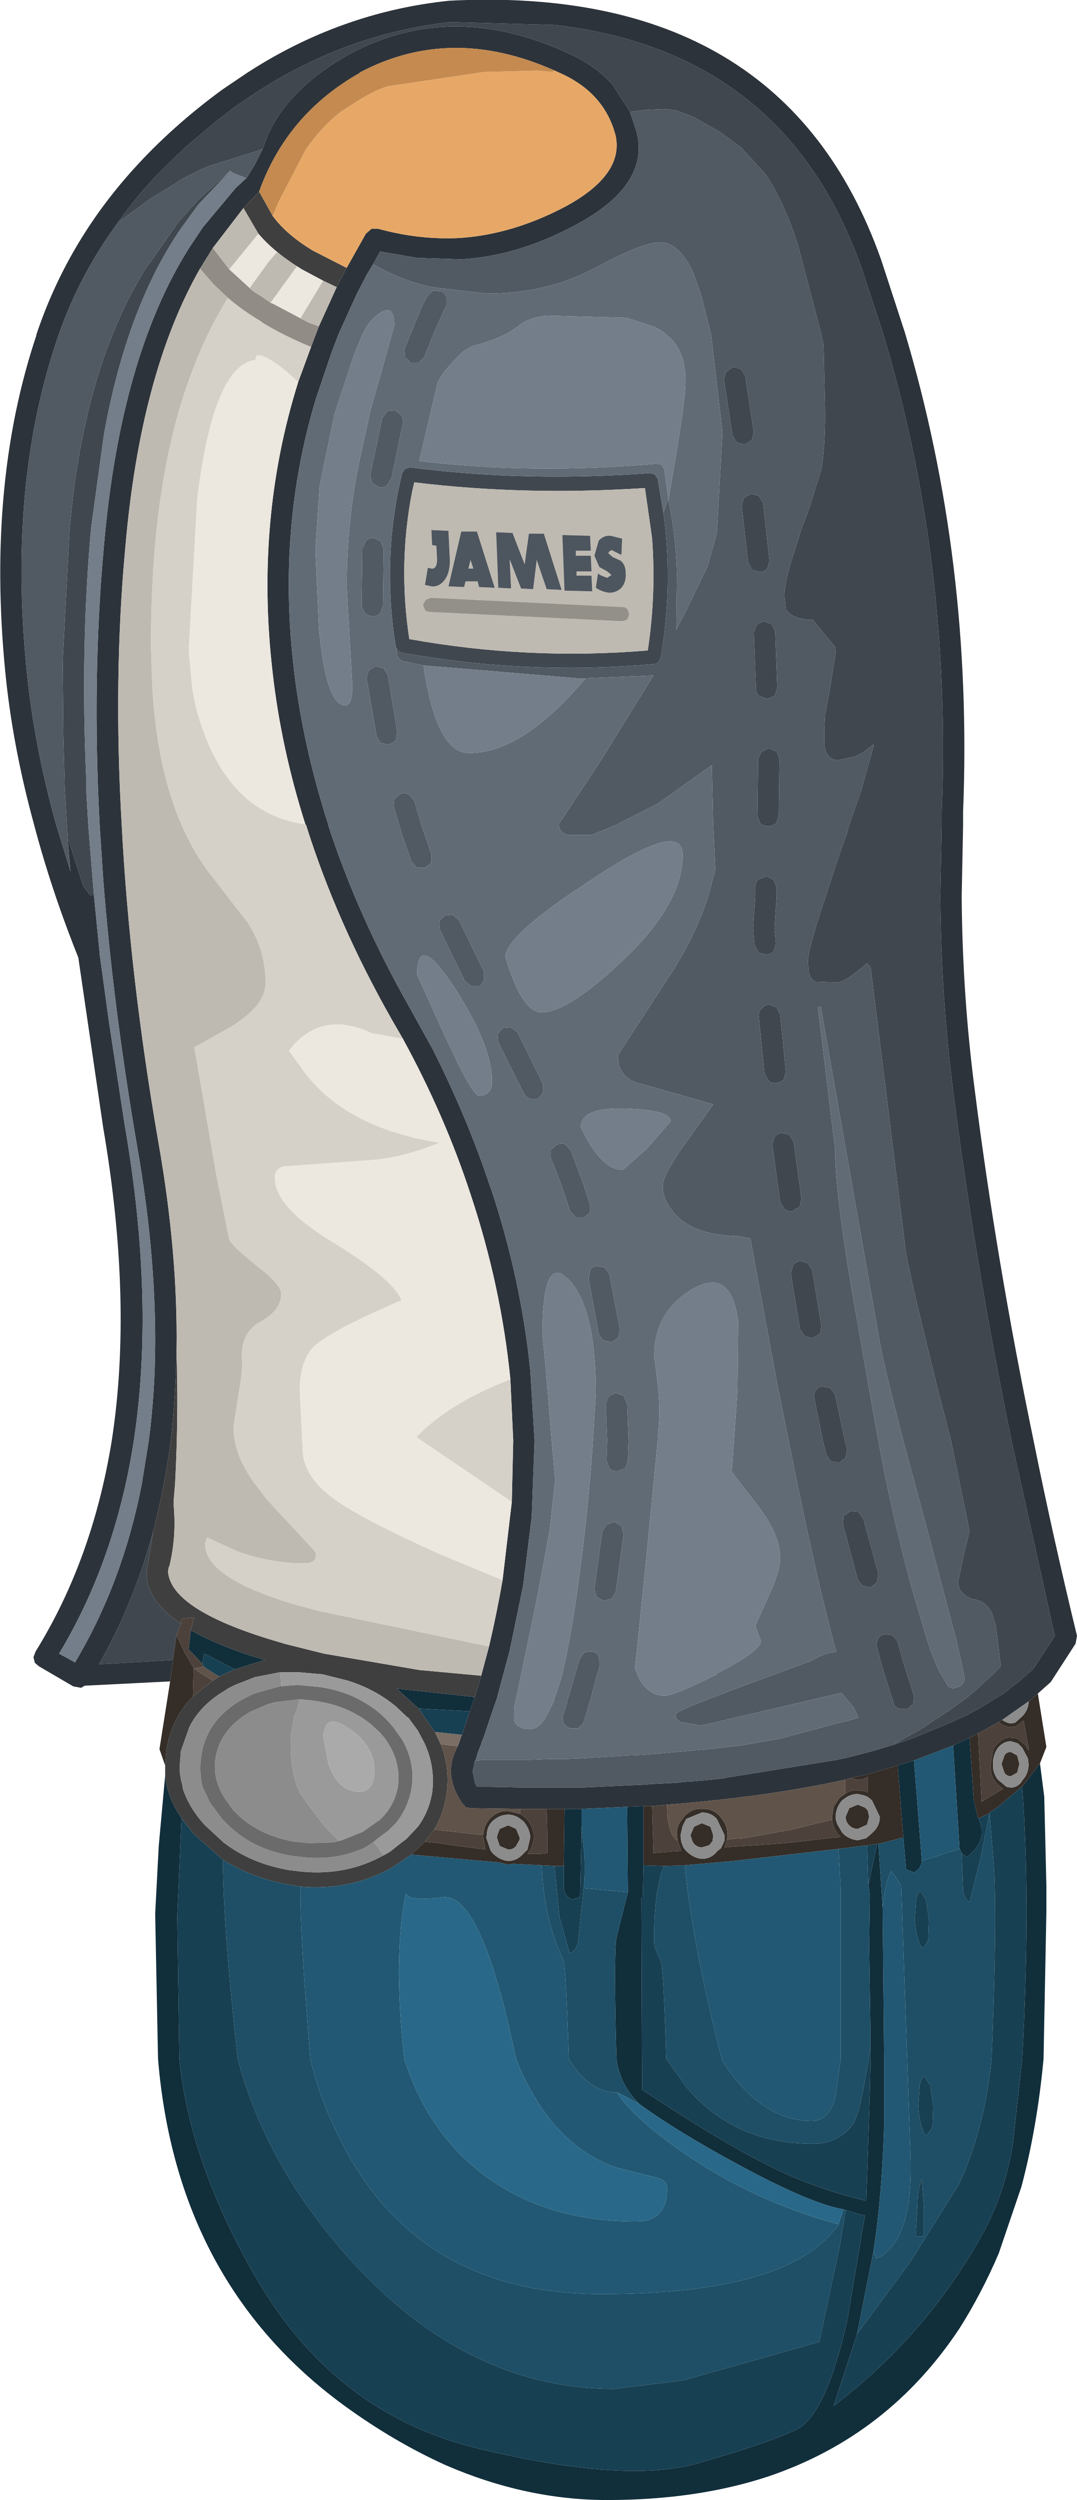 <?xml version="1.0" encoding="UTF-8" standalone="no"?>
<svg xmlns:ffdec="https://www.free-decompiler.com/flash" xmlns:xlink="http://www.w3.org/1999/xlink" ffdec:objectType="shape" height="175.45px" width="75.65px" xmlns="http://www.w3.org/2000/svg">
  <g transform="matrix(1.0, 0.0, 0.0, 1.0, 42.15, 139.9)">
    <path d="M20.75 -17.5 L20.75 -17.55 21.9 -18.2 22.6 -18.6 24.65 -19.95 25.75 -20.75 26.4 -21.3 27.65 -22.45 27.8 -22.6 28.15 -22.95 27.8 -25.8 27.5 -26.75 Q27.15 -27.45 26.35 -27.65 L26.25 -27.65 Q25.15 -28.0 25.15 -28.9 L25.55 -30.8 25.95 -32.45 24.65 -38.8 23.8 -42.1 Q21.6 -50.95 21.45 -52.25 L19.0 -72.05 18.75 -72.3 Q17.2 -70.95 16.65 -70.95 L15.15 -71.0 Q14.75 -71.15 14.65 -71.75 L14.6 -72.4 Q14.6 -73.3 15.85 -77.0 L16.85 -80.05 17.35 -81.45 17.5 -82.0 18.35 -84.45 19.2 -87.5 19.2 -87.65 18.4 -87.05 17.9 -86.8 16.7 -86.55 16.4 -86.6 Q15.85 -86.8 15.75 -87.65 L15.75 -88.8 15.8 -89.7 16.15 -91.6 16.55 -94.1 16.55 -94.2 16.5 -94.5 16.3 -94.75 14.95 -96.4 14.6 -96.4 Q13.4 -96.55 13.05 -97.15 L12.95 -98.05 Q12.95 -99.15 13.7 -101.35 L14.1 -102.65 14.7 -104.25 15.55 -107.0 Q15.85 -108.8 15.8 -111.45 L15.7 -115.6 15.7 -115.7 15.5 -116.55 15.5 -116.6 13.9 -122.7 Q13.0 -125.55 11.65 -127.65 L9.9 -129.55 8.4 -130.65 6.55 -131.7 5.35 -132.15 4.55 -132.25 3.35 -132.2 2.1 -132.05 0.85 -134.0 0.45 -134.4 Q-0.6 -135.4 -2.0 -136.05 -10.35 -140.0 -17.6 -136.1 -19.75 -134.9 -21.15 -133.5 L-21.25 -133.4 Q-22.8 -131.85 -23.5 -130.0 L-23.7 -129.45 -24.1 -129.3 -25.7 -128.8 -27.45 -128.25 -28.05 -128.0 -29.05 -127.5 -29.6 -127.2 -29.7 -127.1 -31.6 -125.95 -33.85 -124.3 Q-32.5 -126.25 -30.75 -128.0 L-29.15 -129.55 -27.55 -130.9 -26.95 -131.4 -25.65 -132.4 -24.85 -132.95 Q-18.2 -137.5 -10.5 -138.35 L-10.45 -138.35 -3.2 -138.15 Q12.95 -136.3 18.35 -121.15 L19.85 -116.6 Q24.7 -100.55 24.0 -83.0 L24.0 -82.0 23.9 -77.0 Q23.95 -70.0 24.8 -63.35 26.3 -51.5 28.9 -38.8 L31.35 -27.75 31.7 -26.15 31.95 -25.1 30.45 -22.8 29.5 -21.95 28.85 -21.45 28.35 -21.05 27.6 -20.6 27.45 -20.5 26.45 -19.9 25.8 -19.55 24.7 -19.05 21.95 -17.9 20.75 -17.5 M4.45 -103.9 Q5.15 -98.85 4.25 -93.7 L4.1 -93.4 3.8 -93.3 Q-5.1 -92.5 -13.95 -94.1 L-14.2 -94.25 -14.3 -94.4 -14.35 -94.5 Q-15.35 -100.75 -13.9 -106.7 L-13.7 -107.0 -13.35 -107.1 Q-5.25 -106.05 3.55 -106.7 L3.85 -106.6 4.05 -106.3 4.45 -103.9 M8.7 -113.25 L8.85 -113.8 9.35 -114.15 9.9 -114.0 10.2 -113.5 10.8 -109.55 10.65 -109.0 10.15 -108.7 9.6 -108.85 9.3 -109.35 8.7 -113.25 M9.95 -104.4 L10.1 -104.95 10.6 -105.25 11.15 -105.1 11.45 -104.6 11.9 -100.55 11.75 -100.0 Q11.55 -99.8 11.25 -99.75 L10.7 -99.9 10.4 -100.4 9.95 -104.4 M3.15 -105.65 Q-5.3 -105.1 -13.05 -106.05 L-13.2 -105.4 Q-14.2 -100.3 -13.4 -95.05 -5.05 -93.55 3.35 -94.25 3.95 -98.2 3.65 -102.15 L3.15 -105.65 M-30.0 -23.4 L-35.2 -23.1 Q-32.75 -27.4 -31.4 -32.4 L-31.7 -30.45 -31.85 -29.65 Q-31.95 -27.65 -29.45 -25.95 L-29.75 -25.15 -30.0 -23.4 M11.1 -86.65 L11.35 -87.15 11.85 -87.4 12.4 -87.15 12.6 -86.65 12.55 -82.6 12.35 -82.1 12.2 -82.0 11.8 -81.9 11.4 -82.0 11.25 -82.1 11.05 -82.65 11.1 -86.65 M10.8 -95.5 L11.0 -96.05 11.5 -96.3 12.05 -96.1 12.3 -95.6 12.45 -91.6 12.25 -91.05 11.75 -90.85 11.2 -91.05 Q10.95 -91.25 10.95 -91.55 L10.8 -95.5 M10.75 -74.65 L10.75 -74.8 10.9 -77.0 10.9 -77.65 Q10.9 -78.0 11.15 -78.2 L11.7 -78.4 12.2 -78.15 12.4 -77.6 12.4 -77.0 12.25 -74.75 12.35 -73.7 12.2 -73.15 Q12.0 -72.95 11.7 -72.9 L11.15 -73.05 10.85 -73.55 10.75 -74.65 M11.15 -68.55 Q11.1 -68.9 11.35 -69.1 11.5 -69.35 11.85 -69.4 L12.4 -69.2 12.65 -68.7 13.05 -64.7 12.9 -64.15 Q12.7 -63.95 12.4 -63.9 12.05 -63.85 11.85 -64.05 L11.55 -64.55 11.15 -68.55 M15.05 -41.75 Q14.95 -42.05 15.15 -42.3 15.3 -42.55 15.6 -42.6 L16.15 -42.5 16.5 -42.05 17.2 -38.8 17.35 -38.15 17.25 -37.6 16.8 -37.25 16.2 -37.35 15.9 -37.8 15.65 -38.8 15.05 -41.75 M19.45 -24.3 L19.4 -24.45 19.5 -24.85 Q19.65 -25.15 19.95 -25.2 L20.5 -25.15 20.8 -24.85 20.9 -24.7 21.25 -23.4 21.6 -22.3 22.05 -20.9 22.05 -20.85 22.0 -20.35 21.75 -20.1 21.55 -19.95 20.95 -20.0 Q20.65 -20.15 20.6 -20.45 L20.1 -22.0 19.8 -23.0 19.45 -24.3 M13.4 -50.5 L13.55 -51.1 Q13.75 -51.35 14.05 -51.4 L14.6 -51.25 14.9 -50.75 15.55 -46.85 15.45 -46.3 14.95 -46.0 14.4 -46.1 14.05 -46.6 13.4 -50.5 M12.1 -59.55 L12.25 -60.1 Q12.45 -60.35 12.75 -60.4 L13.3 -60.25 13.6 -59.75 14.15 -55.75 14.0 -55.2 13.5 -54.9 Q13.2 -54.85 12.95 -55.05 L12.65 -55.55 12.1 -59.55 M17.05 -32.95 L17.1 -33.5 17.6 -33.85 18.15 -33.8 18.5 -33.3 19.55 -29.45 19.45 -28.85 19.0 -28.5 18.45 -28.6 18.1 -29.05 17.05 -32.95 M-25.9 -128.0 L-28.25 -125.5 -29.45 -123.85 Q-33.25 -118.3 -34.85 -109.4 L-35.75 -102.85 Q-36.5 -94.6 -36.1 -85.45 L-36.1 -84.6 -35.95 -82.0 -35.55 -77.05 -35.8 -77.05 -36.3 -77.7 -37.4 -81.1 -37.45 -82.0 -37.6 -84.6 -37.7 -88.3 -37.75 -93.45 -37.25 -103.0 -37.2 -103.4 Q-36.85 -107.15 -36.1 -110.4 -34.75 -116.4 -32.05 -120.85 L-29.6 -124.35 -28.25 -125.85 -25.9 -128.0" fill="#40474f" fill-rule="evenodd" stroke="none"/>
    <path d="M2.1 -132.05 L2.55 -130.7 Q3.55 -126.95 -1.65 -124.15 -5.7 -121.95 -9.75 -121.7 L-12.85 -121.8 -15.45 -122.25 -15.95 -121.35 -16.4 -120.6 -17.1 -119.25 -18.35 -116.5 -18.9 -115.05 -19.95 -111.95 Q-22.7 -102.85 -21.5 -92.9 L-21.5 -92.85 Q-20.85 -87.5 -19.1 -82.05 L-19.1 -82.0 Q-17.0 -75.55 -13.3 -69.05 L-11.75 -66.25 Q-9.3 -61.4 -7.7 -56.55 L-7.7 -56.6 Q-5.55 -50.15 -4.9 -43.7 L-4.6 -38.8 -4.8 -33.45 -5.4 -28.65 -6.35 -24.05 -6.85 -22.2 -7.25 -20.7 -7.6 -19.7 -8.15 -18.05 -8.35 -17.55 -8.35 -17.5 -8.45 -17.25 -8.55 -17.0 -8.6 -16.85 -8.95 -15.6 -8.8 -14.85 -8.8 -14.8 -8.65 -14.5 -8.0 -14.5 -7.65 -14.5 -5.25 -14.45 -4.95 -14.45 -3.7 -14.45 -2.65 -14.45 -2.45 -14.45 -1.3 -14.45 1.9 -14.6 3.05 -14.65 3.65 -14.7 4.7 -14.75 5.55 -14.8 5.85 -14.85 6.7 -14.9 7.8 -15.0 8.7 -15.1 8.9 -15.15 16.35 -16.35 16.65 -16.4 17.35 -16.55 18.9 -16.95 19.6 -17.15 20.75 -17.5 21.95 -17.9 24.7 -19.05 25.8 -19.55 26.45 -19.9 27.45 -20.5 27.6 -20.6 28.35 -21.05 28.85 -21.45 29.5 -21.95 30.45 -22.8 31.95 -25.1 31.7 -26.15 31.35 -27.75 28.9 -38.8 Q26.3 -51.5 24.8 -63.35 23.95 -70.0 23.9 -77.0 L24.0 -82.0 24.0 -83.0 Q24.7 -100.55 19.85 -116.6 L18.35 -121.15 Q12.95 -136.3 -3.2 -138.15 L-10.45 -138.35 -10.5 -138.35 Q-18.2 -137.5 -24.85 -132.95 L-25.65 -132.4 -26.95 -131.4 -27.55 -130.9 -29.15 -129.55 -30.75 -128.0 Q-32.5 -126.25 -33.85 -124.3 -36.7 -120.45 -38.2 -115.9 -41.55 -105.85 -40.3 -93.1 -39.8 -87.75 -38.2 -82.0 L-37.2 -78.75 -37.4 -81.1 -36.3 -77.7 -35.8 -77.05 -35.55 -77.05 -35.15 -73.0 -35.15 -72.95 -34.5 -68.2 -33.4 -61.0 Q-31.25 -48.65 -32.75 -38.8 -34.05 -30.4 -38.0 -23.85 L-36.9 -23.25 -36.9 -23.2 Q-33.55 -28.8 -32.2 -35.7 L-31.7 -38.8 Q-31.25 -42.2 -31.25 -45.85 -31.25 -52.15 -32.5 -59.35 -34.2 -69.2 -34.9 -78.2 L-35.15 -82.0 Q-35.7 -92.35 -34.85 -101.6 -33.7 -114.8 -28.9 -122.45 L-27.9 -123.95 -25.6 -126.7 -24.85 -127.4 -24.8 -127.45 -24.25 -128.35 -23.7 -129.45 -23.5 -130.0 Q-22.8 -131.85 -21.25 -133.4 L-21.15 -133.5 Q-19.75 -134.9 -17.6 -136.1 -10.35 -140.0 -2.0 -136.05 -0.6 -135.4 0.45 -134.4 L0.85 -134.0 2.1 -132.05 M-30.2 -21.9 L-36.2 -21.6 -36.45 -21.45 -37.0 -21.55 -39.4 -22.95 -39.7 -23.2 -39.8 -23.6 -39.65 -24.0 Q-35.65 -30.45 -34.3 -38.8 -32.8 -48.5 -34.9 -60.75 L-36.65 -72.7 Q-38.55 -77.45 -39.75 -82.0 -41.3 -87.65 -41.8 -92.95 -43.05 -106.05 -39.6 -116.35 L-39.6 -116.4 Q-37.45 -122.85 -32.8 -128.0 -30.1 -131.0 -26.55 -133.6 L-24.85 -134.75 Q-18.25 -139.05 -10.6 -139.85 12.9 -141.05 19.75 -121.65 L21.4 -116.6 Q26.2 -100.55 25.5 -82.95 L25.5 -82.0 25.4 -77.0 Q25.45 -70.1 26.3 -63.55 27.8 -51.6 30.45 -38.8 31.8 -32.1 33.5 -25.1 L33.4 -24.55 31.75 -22.0 31.65 -21.85 30.75 -21.05 30.1 -20.5 28.25 -19.2 28.0 -19.05 26.55 -18.25 25.95 -17.95 24.8 -17.4 22.05 -16.35 20.9 -16.0 18.7 -15.35 18.2 -15.25 17.55 -15.1 17.2 -15.0 Q11.75 -13.8 4.7 -13.25 L3.65 -13.15 3.05 -13.15 1.9 -13.1 -1.3 -12.95 -2.5 -12.95 -2.6 -12.95 -2.65 -12.95 -3.75 -12.95 -5.6 -12.95 -9.05 -13.0 -9.4 -13.05 -9.65 -13.3 Q-11.1 -15.35 -10.0 -17.35 L-9.9 -17.6 -9.75 -18.05 -9.7 -18.15 -9.15 -19.8 -8.8 -20.8 -8.35 -22.3 -7.8 -24.35 Q-7.25 -26.7 -6.85 -29.0 L-6.2 -34.5 -6.1 -38.8 -6.3 -43.1 Q-6.95 -49.65 -9.1 -56.1 -10.9 -61.6 -13.85 -67.0 L-14.6 -68.3 Q-18.5 -75.15 -20.65 -82.0 L-20.7 -82.05 Q-22.4 -87.4 -23.0 -92.7 -24.25 -103.4 -21.2 -113.1 L-20.3 -115.55 -19.75 -117.0 -18.5 -119.75 -17.8 -121.1 -16.45 -123.5 -16.05 -123.85 -15.6 -123.85 Q-12.7 -123.05 -9.85 -123.2 -6.1 -123.45 -2.35 -125.45 1.65 -127.65 1.1 -130.35 0.35 -133.3 -2.65 -134.7 L-3.2 -134.95 Q-10.5 -138.2 -16.9 -134.8 L-16.85 -134.8 Q-22.0 -131.9 -23.95 -126.45 L-25.05 -125.3 -27.2 -122.5 -28.1 -121.05 Q-32.3 -113.7 -33.35 -101.45 -34.2 -92.3 -33.6 -82.0 -33.05 -71.4 -31.0 -59.6 -29.65 -51.9 -29.75 -45.15 -29.8 -41.85 -30.15 -38.8 -30.6 -35.45 -31.4 -32.4 -32.75 -27.4 -35.2 -23.1 L-30.0 -23.4 -30.2 -21.9" fill="#2d333a" fill-rule="evenodd" stroke="none"/>
    <path d="M-8.8 -20.8 L-9.15 -19.8 -12.75 -20.0 -12.8 -20.05 -14.3 -21.4 -8.8 -20.8 M-2.5 -12.95 L-1.3 -12.95 -1.3 -11.75 -1.4 -6.8 -1.9 -6.6 Q-2.4 -6.7 -2.55 -7.35 L-2.55 -8.95 -2.5 -12.95 M1.9 -13.1 L3.05 -13.15 3.05 -9.6 3.05 -9.0 3.0 -6.7 2.9 -6.7 2.95 6.75 Q8.8 10.65 12.7 12.5 15.65 13.85 18.7 14.55 L18.95 6.95 19.0 4.6 19.0 3.7 19.0 3.6 19.0 3.1 18.9 -3.4 18.95 -6.85 18.85 -7.6 19.45 -10.5 19.55 -10.5 19.85 -6.05 19.95 4.6 19.95 9.3 Q19.8 14.3 19.2 18.1 L18.05 23.9 16.4 28.95 Q22.85 24.05 26.8 17.0 28.45 14.05 29.0 10.5 L29.65 4.6 Q30.25 -6.5 29.65 -14.5 L30.9 -16.15 31.2 -13.8 31.35 -7.55 31.35 -7.25 31.35 -7.0 31.35 -5.75 31.15 4.6 Q30.7 9.4 29.6 13.55 L28.0 18.25 Q26.8 21.05 25.25 23.5 20.25 31.05 11.8 33.9 6.8 35.55 0.5 35.55 -5.2 35.55 -10.85 33.1 -14.5 31.45 -18.0 28.9 -29.75 20.3 -31.05 4.6 L-31.25 -5.6 -31.0 -10.35 -30.55 -15.3 Q-30.4 -13.75 -29.4 -12.3 L-29.7 -5.4 -29.55 4.6 Q-28.85 11.7 -24.4 19.55 -18.8 29.5 -8.5 31.95 1.75 34.4 6.75 33.0 11.7 31.6 13.8 30.6 15.85 29.6 17.35 23.0 L18.6 15.6 17.25 15.2 17.1 15.15 Q14.75 14.75 9.6 11.95 5.35 9.65 2.75 7.75 1.4 6.4 1.15 4.6 0.95 -2.7 1.15 -3.9 L1.95 -7.1 1.9 -13.1 M20.9 -16.0 L22.05 -16.35 22.6 -9.3 Q22.55 -8.75 22.05 -8.5 L21.5 -8.7 21.3 -10.95 20.9 -16.0 M24.8 -17.4 L25.95 -17.95 26.25 -13.6 26.55 -12.3 26.6 -12.3 26.8 -11.6 Q26.95 -10.5 25.8 -9.6 25.6 -9.65 25.4 -9.85 L25.25 -10.15 24.8 -17.4 M-28.75 -25.5 Q-26.75 -24.35 -23.55 -23.4 L-25.65 -22.75 -27.5 -23.7 -27.8 -23.85 -27.85 -23.65 -27.95 -23.15 -28.9 -24.15 -28.75 -25.5" fill="#112e3b" fill-rule="evenodd" stroke="none"/>
    <path d="M16.75 -10.15 L18.75 -10.4 18.85 -7.6 18.95 -6.85 18.9 -3.4 19.0 3.1 19.0 3.6 19.0 3.7 Q18.3 8.45 17.75 9.2 16.7 10.55 14.95 10.55 9.4 10.55 6.05 6.55 L4.65 4.6 Q4.45 -1.95 4.25 -2.3 3.75 -3.35 3.8 -3.6 3.75 -6.5 4.3 -8.45 L4.5 -8.95 5.95 -9.0 Q6.5 -3.4 8.55 4.6 L8.55 4.65 Q11.25 8.95 14.9 8.95 16.15 8.9 16.55 7.15 L16.9 4.6 16.9 -7.4 16.75 -10.15 M19.55 -10.5 L21.3 -10.95 21.5 -8.7 22.05 -8.5 Q22.55 -8.75 22.6 -9.3 L25.25 -10.15 25.4 -9.85 25.5 -7.2 Q25.6 -6.6 25.95 -6.4 L26.75 -9.6 27.35 -12.65 27.35 -12.7 27.65 -9.15 Q27.9 -5.1 27.5 4.6 27.0 9.55 25.2 13.4 L21.85 18.75 18.05 23.9 19.2 18.1 19.4 18.6 Q22.05 17.45 21.8 11.2 L21.15 -7.6 20.45 -8.6 Q20.05 -7.9 19.85 -6.05 L19.55 -10.5 M1.95 -7.1 L1.15 -3.9 Q0.95 -2.7 1.15 4.6 1.4 6.4 2.75 7.75 L1.15 6.9 1.2 6.95 Q-0.75 6.95 -2.2 4.6 -2.4 -1.95 -2.6 -2.4 -3.95 -5.2 -4.1 -9.0 L-3.2 -8.95 -2.85 -5.35 -2.15 -2.85 Q-1.75 -2.9 -1.55 -3.55 L-1.15 -7.4 1.95 -7.1 M17.1 15.15 L17.25 15.2 16.85 17.65 15.4 24.45 5.85 27.15 1.0 27.75 Q-10.05 27.75 -18.65 17.4 -23.65 11.4 -25.45 4.6 -26.45 -4.35 -26.5 -9.4 -24.55 -8.15 -21.95 -7.65 L-21.05 -7.5 Q-21.1 -4.4 -20.35 4.6 -19.65 7.6 -18.05 10.65 -12.6 21.1 0.1 21.1 13.4 21.1 16.75 16.2 L17.1 15.15 M22.2 -6.55 L22.1 -5.2 Q22.15 -4.4 22.35 -3.75 22.5 -3.2 22.75 -3.2 L23.05 -3.75 23.1 -5.2 22.9 -6.55 22.55 -7.15 Q22.3 -7.15 22.2 -6.55 M22.8 5.85 Q22.55 5.85 22.45 6.45 L22.35 7.9 Q22.4 8.75 22.6 9.4 22.75 9.95 22.95 9.95 L23.35 9.4 23.4 7.9 23.2 6.45 22.8 5.85 M22.3 14.8 L22.15 17.05 22.75 17.05 22.75 15.1 22.6 13.0 Q22.3 13.75 22.3 14.8" fill="#1e4f66" fill-rule="evenodd" stroke="none"/>
    <path d="M-1.3 -12.95 L1.9 -13.1 1.95 -7.1 -1.15 -7.4 Q-1.05 -8.3 -1.1 -9.7 L-1.3 -11.75 -1.3 -12.95 M22.05 -16.35 L24.8 -17.4 25.25 -10.15 22.6 -9.3 22.05 -16.35 M5.95 -9.0 L9.35 -9.3 11.1 -9.5 16.75 -10.15 16.9 -7.4 16.9 4.6 16.55 7.15 Q16.15 8.9 14.9 8.95 11.25 8.95 8.55 4.65 L8.55 4.6 Q6.5 -3.4 5.95 -9.0 M19.85 -6.05 Q20.05 -7.9 20.45 -8.6 L21.15 -7.6 21.8 11.2 Q22.05 17.45 19.4 18.6 L19.2 18.1 Q19.8 14.3 19.95 9.3 L19.95 4.6 19.85 -6.05 M-4.1 -9.0 Q-3.95 -5.2 -2.6 -2.4 -2.4 -1.95 -2.2 4.6 -0.75 6.95 1.2 6.95 2.15 8.55 5.6 11.0 10.65 14.55 16.75 16.2 13.4 21.1 0.1 21.1 -12.6 21.1 -18.05 10.65 -19.65 7.6 -20.35 4.6 -21.1 -4.4 -21.05 -7.5 -17.5 -7.2 -14.6 -8.85 L-13.25 -9.75 -7.1 -9.2 -6.45 -9.05 -6.1 -9.1 -4.1 -9.0 M2.5 16.0 Q4.8 16.0 4.7 13.55 4.7 13.05 3.65 12.85 L1.1 12.2 Q-3.3 10.65 -5.7 5.1 L-5.9 4.6 Q-8.35 -7.2 -11.1 -6.75 -13.35 -6.45 -13.65 -7.0 -14.55 -2.55 -13.75 4.6 -12.3 9.2 -8.95 12.1 -4.4 16.0 2.5 16.0" fill="#225873" fill-rule="evenodd" stroke="none"/>
    <path d="M-9.15 -19.8 L-9.7 -18.15 -11.6 -18.35 -12.75 -20.0 -9.15 -19.8 M18.75 -10.4 L19.45 -10.5 18.85 -7.6 18.75 -10.4 M4.5 -8.95 L4.3 -8.45 Q3.75 -6.5 3.8 -3.6 3.75 -3.35 4.25 -2.3 4.45 -1.95 4.65 4.6 L6.05 6.55 Q9.4 10.55 14.95 10.55 16.7 10.55 17.75 9.2 18.3 8.45 19.0 3.7 L19.0 4.6 18.95 6.95 18.7 14.55 Q15.65 13.85 12.7 12.5 8.8 10.65 2.95 6.75 L2.9 -6.7 3.0 -6.7 3.05 -9.0 4.5 -8.95 M17.25 15.2 L18.6 15.6 17.35 23.0 Q15.85 29.6 13.8 30.6 11.7 31.6 6.75 33.0 1.75 34.4 -8.5 31.95 -18.8 29.5 -24.4 19.55 -28.85 11.7 -29.55 4.6 L-29.7 -5.4 -29.4 -12.3 -28.5 -11.15 -26.5 -9.4 Q-26.45 -4.35 -25.45 4.6 -23.65 11.4 -18.65 17.4 -10.05 27.75 1.0 27.75 L5.85 27.15 15.4 24.45 16.85 17.65 17.25 15.2 M18.05 23.9 L21.85 18.75 25.2 13.4 Q27.0 9.55 27.5 4.6 27.9 -5.1 27.65 -9.15 L27.35 -12.7 27.8 -13.0 27.95 -13.1 29.55 -14.45 29.65 -14.5 Q30.25 -6.5 29.65 4.6 L29.0 10.5 Q28.45 14.05 26.8 17.0 22.85 24.05 16.4 28.95 L18.05 23.9 M27.35 -12.65 L26.75 -9.6 25.95 -6.4 Q25.6 -6.6 25.5 -7.2 L25.4 -9.85 Q25.6 -9.65 25.8 -9.6 26.95 -10.5 26.8 -11.6 L26.6 -12.3 27.35 -12.65 M-1.15 -7.4 L-1.55 -3.55 Q-1.75 -2.9 -2.15 -2.85 L-2.85 -5.35 -3.2 -8.95 -2.55 -8.95 -2.55 -7.35 Q-2.4 -6.7 -1.9 -6.6 L-1.4 -6.8 -1.3 -11.75 -1.1 -9.7 Q-1.05 -8.3 -1.15 -7.4 M22.2 -6.55 Q22.3 -7.15 22.55 -7.15 L22.9 -6.55 23.1 -5.2 23.05 -3.75 22.75 -3.2 Q22.5 -3.2 22.35 -3.75 22.15 -4.4 22.1 -5.2 L22.2 -6.55 M22.3 14.8 Q22.3 13.75 22.6 13.0 L22.75 15.1 22.75 17.05 22.15 17.05 22.3 14.8 M22.8 5.85 L23.2 6.45 23.4 7.9 23.35 9.4 22.95 9.95 Q22.75 9.95 22.6 9.4 22.4 8.75 22.35 7.9 L22.45 6.45 Q22.55 5.85 22.8 5.85 M-25.65 -22.75 L-26.65 -22.3 -26.75 -22.25 Q-27.3 -22.55 -27.85 -22.95 L-27.95 -23.15 -27.85 -23.65 -27.8 -23.85 -27.5 -23.7 -25.65 -22.75" fill="#184053" fill-rule="evenodd" stroke="none"/>
    <path d="M2.75 7.75 Q5.35 9.65 9.6 11.95 14.75 14.75 17.1 15.15 L16.75 16.2 Q10.65 14.55 5.6 11.0 2.15 8.55 1.2 6.95 L1.15 6.9 2.75 7.75 M2.5 16.0 Q-4.4 16.0 -8.95 12.1 -12.3 9.2 -13.75 4.6 -14.55 -2.55 -13.65 -7.0 -13.35 -6.45 -11.1 -6.75 -8.35 -7.2 -5.9 4.6 L-5.7 5.1 Q-3.3 10.65 1.1 12.2 L3.65 12.85 Q4.7 13.05 4.7 13.55 4.8 16.0 2.5 16.0" fill="#296888" fill-rule="evenodd" stroke="none"/>
    <path d="M-31.4 -32.4 Q-30.6 -35.45 -30.15 -38.8 -29.8 -41.85 -29.75 -45.15 -29.6 -40.6 -29.85 -35.8 L-29.95 -34.6 -29.95 -34.4 -29.95 -34.35 -29.95 -34.25 Q-29.75 -32.05 -30.25 -30.0 L-30.3 -29.9 -30.35 -29.65 Q-30.2 -26.85 -22.35 -24.6 L-22.2 -24.55 -19.4 -23.85 -12.7 -22.7 -8.35 -22.3 -8.8 -20.8 -14.3 -21.4 -12.8 -20.05 -12.75 -20.0 -11.6 -18.35 -11.2 -17.5 Q-10.5 -15.75 -10.8 -13.9 -11.0 -12.6 -11.65 -11.5 L-12.3 -10.65 -13.25 -9.75 -14.6 -8.85 Q-17.5 -7.2 -21.05 -7.5 L-21.95 -7.65 Q-24.55 -8.15 -26.5 -9.4 L-28.5 -11.15 -29.4 -12.3 Q-30.4 -13.75 -30.55 -15.3 L-30.55 -16.0 -30.45 -17.15 Q-30.1 -19.3 -28.6 -20.85 L-27.2 -21.95 -26.75 -22.25 -26.65 -22.3 -25.65 -22.75 -23.55 -23.4 Q-26.75 -24.35 -28.75 -25.5 L-28.5 -26.4 -29.4 -26.3 -29.45 -26.05 -29.45 -25.95 Q-31.95 -27.65 -31.85 -29.65 L-31.7 -30.45 -31.4 -32.4 M-25.05 -125.3 L-23.95 -126.45 -23.0 -124.75 Q-22.0 -123.4 -20.15 -122.3 L-17.8 -121.1 -18.5 -119.75 -19.45 -120.2 -20.95 -121.0 Q-22.85 -122.15 -24.0 -123.5 L-25.05 -125.3 M-15.2 -9.7 L-15.1 -9.75 -14.75 -9.95 -14.0 -10.55 -13.6 -10.85 -12.8 -11.7 Q-12.05 -12.7 -11.8 -14.05 -11.55 -15.9 -12.35 -17.6 L-12.8 -18.45 -13.5 -19.4 -13.5 -19.35 -14.35 -20.15 Q-15.8 -21.35 -17.7 -21.95 L-19.5 -22.4 -20.1 -22.45 -21.25 -22.55 -21.4 -22.55 -22.45 -22.55 -24.25 -22.2 -25.65 -21.65 -26.15 -21.4 -26.2 -21.35 Q-28.05 -20.3 -28.85 -18.7 L-29.45 -17.0 -29.5 -16.3 Q-29.6 -15.5 -29.35 -14.65 L-29.3 -14.35 Q-28.85 -13.0 -27.75 -11.8 L-26.45 -10.6 Q-24.5 -9.1 -21.8 -8.65 L-20.95 -8.55 Q-17.8 -8.25 -15.2 -9.7" fill="#3f3f3f" fill-rule="evenodd" stroke="none"/>
    <path d="M-28.1 -121.05 L-27.2 -122.5 -26.05 -121.0 -24.35 -119.45 -23.95 -119.2 -23.35 -118.8 -23.15 -118.65 -23.0 -118.6 -20.45 -117.25 -19.75 -117.0 -20.3 -115.55 Q-22.15 -116.3 -23.8 -117.3 L-23.75 -117.3 Q-25.1 -118.1 -26.15 -119.0 L-27.15 -119.95 -28.1 -121.05" fill="#918c86" fill-rule="evenodd" stroke="none"/>
    <path d="M-21.2 -113.1 Q-24.25 -103.4 -23.0 -92.7 -22.4 -87.4 -20.7 -82.05 -25.3 -82.65 -27.5 -87.65 -28.35 -89.6 -28.65 -91.6 L-28.9 -94.25 -28.3 -104.9 Q-27.15 -114.3 -24.2 -114.65 L-24.2 -114.7 Q-24.2 -115.2 -23.45 -114.8 -22.65 -114.45 -21.2 -113.1 M-13.85 -67.0 Q-10.9 -61.6 -9.1 -56.1 -6.95 -49.65 -6.3 -43.1 -10.65 -41.4 -12.9 -39.05 L-7.0 -35.05 -6.35 -34.6 -6.2 -34.5 -6.85 -29.0 -11.3 -30.85 Q-16.2 -33.05 -18.25 -34.4 L-18.55 -34.6 Q-20.9 -36.25 -20.9 -38.25 L-21.1 -42.3 Q-21.1 -44.45 -20.05 -45.45 -18.85 -46.55 -13.95 -48.65 -14.55 -50.15 -18.9 -52.8 -22.85 -55.2 -22.85 -57.25 -22.85 -57.9 -22.2 -58.05 L-16.65 -58.45 Q-14.1 -58.55 -11.3 -59.7 -18.15 -60.8 -21.05 -65.05 L-21.85 -66.15 -21.55 -66.55 Q-19.35 -68.95 -16.05 -67.4 L-13.85 -67.0 M-23.15 -118.65 L-21.3 -121.2 -22.7 -122.2 -23.3 -121.5 -24.6 -119.7 -24.35 -119.45 -26.05 -121.0 -24.0 -123.5 Q-22.85 -122.15 -20.95 -121.0 L-19.45 -120.2 -21.05 -117.55 -20.45 -117.25 -23.0 -118.6 -23.15 -118.65" fill="#ece7df" fill-rule="evenodd" stroke="none"/>
    <path d="M-3.2 -134.95 L-2.65 -134.7 Q0.35 -133.3 1.1 -130.35 1.65 -127.65 -2.35 -125.45 -6.1 -123.45 -9.85 -123.2 -12.7 -123.05 -15.6 -123.85 L-16.05 -123.85 -16.45 -123.5 -17.8 -121.1 -20.15 -122.3 Q-22.0 -123.4 -23.0 -124.75 L-22.55 -125.8 -20.65 -129.45 Q-19.1 -131.6 -17.6 -132.45 -15.95 -133.55 -14.9 -133.85 L-8.15 -134.85 -4.4 -134.95 -3.35 -134.85 -3.2 -134.95" fill="#e7a867" fill-rule="evenodd" stroke="none"/>
    <path d="M-20.3 -115.55 L-21.2 -113.1 Q-22.65 -114.45 -23.45 -114.8 -24.2 -115.2 -24.2 -114.7 L-24.2 -114.65 Q-27.15 -114.3 -28.3 -104.9 L-28.9 -94.25 -28.65 -91.6 Q-28.35 -89.6 -27.5 -87.65 -25.3 -82.65 -20.7 -82.05 L-20.65 -82.0 Q-18.5 -75.15 -14.6 -68.3 L-13.85 -67.0 -16.05 -67.4 Q-19.35 -68.95 -21.55 -66.55 L-21.85 -66.15 -21.05 -65.05 Q-18.15 -60.8 -11.3 -59.7 -14.1 -58.55 -16.65 -58.45 L-22.2 -58.05 Q-22.85 -57.9 -22.85 -57.25 -22.85 -55.2 -18.9 -52.8 -14.55 -50.15 -13.95 -48.65 -18.85 -46.55 -20.05 -45.45 -21.1 -44.45 -21.1 -42.3 L-20.9 -38.25 Q-20.9 -36.25 -18.55 -34.6 L-18.25 -34.4 Q-16.2 -33.05 -11.3 -30.85 L-6.85 -29.0 Q-7.25 -26.7 -7.8 -24.35 L-19.55 -26.8 -19.75 -26.85 -21.1 -27.2 Q-27.75 -29.1 -27.75 -31.55 L-27.6 -32.0 -25.4 -31.0 Q-23.6 -30.35 -21.5 -30.2 L-20.6 -30.2 Q-20.2 -30.2 -20.0 -30.5 L-19.95 -30.9 -20.1 -31.1 -21.9 -33.05 -22.85 -34.05 -23.15 -34.4 -23.35 -34.6 -24.35 -35.9 Q-25.75 -37.9 -25.75 -39.75 L-25.4 -42.05 Q-25.1 -43.65 -25.15 -44.4 -25.3 -46.35 -23.85 -47.15 -22.4 -47.95 -22.4 -49.1 -22.4 -49.75 -24.1 -51.05 -25.9 -52.5 -26.05 -52.9 L-26.95 -57.4 -28.5 -66.4 -26.0 -67.8 Q-23.5 -69.3 -23.5 -70.9 -23.5 -73.25 -24.75 -75.15 L-27.5 -78.7 Q-30.95 -83.3 -31.45 -91.6 L-31.55 -94.65 Q-31.55 -103.35 -29.95 -109.7 -28.65 -114.9 -26.15 -119.0 -25.1 -118.1 -23.75 -117.3 L-23.8 -117.3 Q-22.15 -116.3 -20.3 -115.55 M-6.3 -43.1 L-6.1 -38.8 -6.2 -34.5 -6.35 -34.6 -7.0 -35.05 -12.9 -39.05 Q-10.65 -41.4 -6.3 -43.1" fill="#d5d1c8" fill-rule="evenodd" stroke="none"/>
    <path d="M-23.95 -126.45 Q-22.0 -131.9 -16.85 -134.8 L-16.9 -134.8 Q-10.5 -138.2 -3.2 -134.95 L-3.35 -134.85 -4.4 -134.95 -8.15 -134.85 -14.9 -133.85 Q-15.95 -133.55 -17.6 -132.45 -19.1 -131.6 -20.65 -129.45 L-22.55 -125.8 -23.0 -124.75 -23.95 -126.45" fill="#c48a4f" fill-rule="evenodd" stroke="none"/>
    <path d="M1.8 -99.7 Q1.8 -100.25 1.45 -100.55 L0.9 -100.8 0.6 -101.05 0.6 -101.15 0.8 -101.3 1.5 -100.95 1.55 -102.1 0.75 -102.3 Q0.25 -102.35 -0.1 -101.95 L-0.4 -100.9 -0.05 -100.1 0.5 -99.8 0.8 -99.55 0.5 -99.35 0.1 -99.5 -0.15 -99.65 -0.3 -98.65 Q0.15 -98.35 0.65 -98.3 1.1 -98.3 1.45 -98.6 1.85 -99.0 1.8 -99.7 M3.15 -105.65 L3.65 -102.15 Q3.95 -98.2 3.35 -94.25 -5.05 -93.55 -13.4 -95.05 -14.2 -100.3 -13.2 -105.4 L-13.05 -106.05 Q-5.3 -105.1 3.15 -105.65 M-29.75 -45.15 Q-29.65 -51.9 -31.0 -59.6 -33.05 -71.4 -33.6 -82.0 -34.2 -92.3 -33.35 -101.45 -32.3 -113.7 -28.1 -121.05 L-27.15 -119.95 -26.15 -119.0 Q-28.65 -114.9 -29.95 -109.7 -31.55 -103.35 -31.55 -94.65 L-31.45 -91.6 Q-30.95 -83.3 -27.5 -78.7 L-24.75 -75.15 Q-23.5 -73.25 -23.5 -70.9 -23.5 -69.3 -26.0 -67.8 L-28.5 -66.4 -26.95 -57.4 -26.05 -52.9 Q-25.9 -52.5 -24.1 -51.05 -22.4 -49.75 -22.4 -49.1 -22.4 -47.95 -23.85 -47.15 -25.3 -46.35 -25.15 -44.4 -25.1 -43.65 -25.4 -42.05 L-25.75 -39.75 Q-25.75 -37.9 -24.35 -35.9 L-23.35 -34.6 -23.15 -34.4 -22.85 -34.05 -21.9 -33.05 -20.1 -31.1 -19.95 -30.9 -20.0 -30.5 Q-20.2 -30.2 -20.6 -30.2 L-21.5 -30.2 Q-23.6 -30.35 -25.4 -31.0 L-27.6 -32.0 -27.75 -31.55 Q-27.75 -29.1 -21.1 -27.2 L-19.75 -26.85 -19.55 -26.8 -7.8 -24.35 -8.35 -22.3 -12.7 -22.7 -19.4 -23.85 -22.2 -24.55 -22.35 -24.6 Q-30.2 -26.85 -30.35 -29.65 L-30.3 -29.9 -30.25 -30.0 Q-29.75 -32.05 -29.95 -34.25 L-29.95 -34.35 -29.95 -34.4 -29.95 -34.6 -29.85 -35.8 Q-29.6 -40.6 -29.75 -45.15 M-27.2 -122.5 L-25.05 -125.3 -24.0 -123.5 -26.05 -121.0 -27.2 -122.5 M-18.5 -119.75 L-19.75 -117.0 -20.45 -117.25 -21.05 -117.55 -19.45 -120.2 -18.5 -119.75 M1.6 -97.3 L-11.9 -97.95 -12.25 -97.8 -12.45 -97.45 -12.3 -97.1 Q-12.2 -96.95 -11.95 -96.95 L1.55 -96.3 1.9 -96.4 2.05 -96.75 1.95 -97.1 Q1.8 -97.3 1.6 -97.3 M-24.35 -119.45 L-24.6 -119.7 -23.3 -121.5 -22.7 -122.2 -21.3 -121.2 -23.15 -118.65 -23.35 -118.8 -23.95 -119.2 -24.35 -119.45 M-0.55 -98.4 L-0.6 -99.5 -1.65 -99.5 -1.65 -99.8 -0.6 -99.8 -0.65 -100.9 -1.7 -100.9 -1.7 -101.25 -0.65 -101.25 -0.7 -102.3 -2.65 -102.35 -2.5 -98.45 -0.55 -98.4 M-2.7 -98.5 L-3.95 -102.45 -5.0 -102.45 -5.3 -100.3 -6.15 -102.5 -7.3 -102.55 -7.15 -98.65 -6.25 -98.6 -6.35 -100.65 -5.55 -98.6 -4.7 -98.55 -4.45 -100.6 -3.75 -98.55 -2.7 -98.5 M-8.9 -100.0 L-9.25 -100.0 -9.1 -100.6 -8.9 -100.0 M-7.4 -98.65 L-8.65 -102.6 -9.75 -102.6 -10.65 -98.75 -9.55 -98.7 -9.45 -99.1 -8.6 -99.1 -8.5 -98.7 -7.4 -98.65 M-10.55 -100.55 L-10.65 -102.65 -11.85 -102.7 -11.8 -101.65 -11.5 -101.6 -11.45 -100.65 Q-11.45 -99.95 -11.85 -100.0 L-12.1 -100.05 -12.3 -98.85 -11.85 -98.75 Q-11.35 -98.7 -11.0 -99.1 -10.55 -99.6 -10.55 -100.55" fill="#bfbab1" fill-rule="evenodd" stroke="none"/>
    <path d="M-5.6 -12.95 L-3.75 -12.95 -3.7 -10.95 -3.7 -10.0 -3.7 -9.85 -4.1 -9.8 -4.6 -9.8 -5.1 -9.8 -4.9 -10.1 Q-4.7 -10.5 -4.65 -10.95 -4.65 -11.7 -5.2 -12.3 L-5.6 -12.6 -5.6 -12.95 M3.65 -13.15 L4.7 -13.25 4.75 -12.25 Q4.95 -11.0 5.45 -10.7 L5.7 -10.0 4.95 -9.95 3.75 -9.85 3.65 -13.15 M17.2 -15.0 L17.55 -15.1 18.1 -15.0 18.5 -15.05 18.8 -15.2 18.8 -14.1 18.55 -14.2 18.1 -14.25 Q17.6 -14.3 17.2 -14.0 L17.2 -15.0 M26.55 -18.25 L28.0 -19.05 Q28.4 -18.7 28.85 -18.7 L29.2 -18.75 29.75 -19.15 30.1 -17.25 30.1 -17.05 29.85 -17.45 29.3 -17.9 28.85 -17.95 Q28.3 -18.0 27.85 -17.45 L27.8 -17.4 27.6 -17.1 27.45 -16.1 Q27.4 -15.55 27.6 -15.1 L27.8 -14.8 28.3 -14.35 27.95 -14.15 27.8 -14.05 26.8 -13.45 26.55 -18.25 M16.3 -12.2 Q16.35 -11.65 16.7 -11.2 L16.8 -11.1 16.9 -11.0 16.7 -10.95 16.5 -10.95 13.5 -10.6 13.0 -10.55 11.0 -10.4 9.35 -10.3 8.75 -10.25 8.9 -10.8 9.35 -10.85 10.1 -10.9 13.45 -11.5 16.3 -12.2 M-29.45 -25.95 L-29.45 -26.05 -29.4 -26.3 -28.5 -26.4 -28.75 -25.5 -28.9 -24.15 -27.95 -23.15 -27.85 -22.95 -28.5 -22.8 -28.15 -22.55 -27.2 -21.95 -28.6 -20.85 -28.55 -22.85 -29.05 -23.7 -29.15 -23.85 -29.75 -25.15 -29.45 -25.95 M-8.2 -11.15 L-8.2 -10.95 -8.05 -10.1 -10.0 -10.35 -11.35 -10.55 -12.3 -10.65 -11.65 -11.5 -11.2 -11.45 -8.5 -11.15 -8.2 -11.15" fill="#4d423b" fill-rule="evenodd" stroke="none"/>
    <path d="M-30.2 -21.9 L-30.0 -23.4 -29.75 -25.15 -29.15 -23.85 -29.05 -23.7 -28.55 -22.85 -28.6 -20.85 Q-30.1 -19.3 -30.45 -17.15 L-30.55 -16.0 -30.95 -17.15 -30.2 -21.9 M-3.75 -12.95 L-2.65 -12.95 -2.6 -12.95 -2.5 -12.95 -2.55 -8.95 -3.2 -8.95 -4.1 -9.0 -6.1 -9.1 -6.45 -9.05 -7.1 -9.2 -13.25 -9.75 -12.3 -10.65 -11.35 -10.55 -10.0 -10.35 -8.05 -10.1 -8.2 -10.95 -8.2 -11.15 Q-8.15 -11.8 -7.75 -12.25 L-7.7 -12.3 Q-7.15 -12.85 -6.45 -12.8 L-5.6 -12.6 -5.2 -12.3 Q-4.65 -11.7 -4.65 -10.95 -4.7 -10.5 -4.9 -10.1 L-5.1 -9.8 -4.6 -9.8 -4.1 -9.8 -3.7 -9.85 -3.7 -10.0 -3.7 -10.95 -3.75 -12.95 M3.05 -13.15 L3.65 -13.15 3.75 -9.85 4.95 -9.95 5.7 -10.0 5.45 -10.7 5.4 -11.1 Q5.35 -11.75 5.75 -12.2 L5.9 -12.4 5.95 -12.45 Q6.45 -13.0 7.15 -12.95 7.9 -13.0 8.4 -12.45 8.95 -11.85 8.95 -11.1 L8.95 -10.95 8.9 -10.8 8.75 -10.25 9.35 -10.3 11.0 -10.4 13.0 -10.55 13.5 -10.6 16.5 -10.95 16.7 -10.95 16.9 -11.0 16.8 -11.1 16.7 -11.2 Q16.35 -11.65 16.3 -12.2 L16.3 -12.4 16.4 -13.1 16.8 -13.7 16.85 -13.75 17.2 -14.0 Q17.6 -14.3 18.1 -14.25 L18.55 -14.2 18.8 -14.1 18.8 -15.2 18.5 -15.05 18.1 -15.0 17.55 -15.1 18.2 -15.25 18.45 -15.3 18.7 -15.35 20.9 -16.0 21.3 -10.95 19.55 -10.5 19.45 -10.5 18.75 -10.4 16.75 -10.15 11.1 -9.5 9.35 -9.3 5.95 -9.0 4.5 -8.95 3.05 -9.0 3.05 -9.6 3.05 -13.15 M25.95 -17.95 L26.55 -18.25 26.8 -13.45 27.8 -14.05 27.95 -14.15 28.3 -14.35 27.8 -14.8 27.6 -15.1 Q27.4 -15.55 27.45 -16.1 L27.6 -17.1 27.8 -17.4 27.85 -17.45 Q28.3 -18.0 28.85 -17.95 L29.3 -17.9 29.85 -17.45 30.1 -17.05 30.1 -17.25 29.75 -19.15 29.2 -18.75 28.85 -18.7 Q28.4 -18.7 28.0 -19.05 L28.25 -19.2 Q28.5 -19.0 28.85 -18.95 L29.15 -19.0 29.65 -19.45 29.7 -19.5 Q30.1 -19.95 30.1 -20.5 L30.75 -21.05 31.35 -17.3 30.9 -16.15 29.65 -14.5 29.55 -14.45 27.95 -13.1 27.8 -13.0 27.35 -12.7 27.35 -12.65 26.6 -12.3 26.55 -12.3 26.25 -13.6 25.95 -17.95 M19.1 -13.55 L18.8 -13.8 18.55 -13.9 18.1 -14.0 Q17.6 -14.0 17.2 -13.7 L17.0 -13.55 Q16.6 -13.1 16.55 -12.5 L16.55 -12.4 16.55 -12.25 16.65 -11.9 17.0 -11.3 17.2 -11.1 Q17.6 -10.8 18.1 -10.75 L18.7 -10.9 19.1 -11.25 19.15 -11.3 Q19.65 -11.75 19.65 -12.4 L19.1 -13.55 M18.9 -12.4 L18.75 -11.85 18.65 -11.8 18.1 -11.55 Q17.75 -11.55 17.5 -11.8 17.25 -12.05 17.25 -12.4 L17.5 -13.0 18.1 -13.25 18.6 -13.05 18.65 -13.0 18.8 -12.85 18.9 -12.4 M7.75 -11.7 L7.95 -11.1 7.9 -10.7 7.75 -10.5 7.65 -10.4 7.15 -10.25 Q6.85 -10.25 6.6 -10.5 L6.5 -10.65 6.35 -11.1 6.6 -11.7 7.15 -11.95 7.75 -11.7 M6.05 -10.0 Q6.55 -9.5 7.15 -9.45 7.8 -9.45 8.2 -9.95 L8.25 -10.0 8.5 -10.2 8.75 -10.75 8.75 -10.95 8.75 -11.1 8.2 -12.25 Q7.8 -12.7 7.15 -12.7 L6.05 -12.25 5.8 -11.75 5.65 -11.1 5.7 -10.65 5.85 -10.25 6.0 -10.05 6.05 -10.0 M29.65 -17.25 L29.35 -17.55 28.85 -17.7 Q28.35 -17.7 27.95 -17.25 27.6 -16.75 27.6 -16.15 L27.6 -16.0 Q27.6 -15.45 27.95 -15.0 L28.55 -14.5 28.85 -14.45 Q29.3 -14.45 29.6 -14.85 L29.65 -14.95 29.7 -15.0 Q30.1 -15.45 30.1 -16.1 L30.05 -16.5 29.65 -17.25 M28.4 -16.7 Q28.55 -16.95 28.85 -16.95 L29.3 -16.7 29.45 -16.1 29.3 -15.5 28.85 -15.25 Q28.55 -15.25 28.4 -15.5 L28.2 -16.1 28.4 -16.7 M-7.55 -12.1 Q-7.95 -11.7 -7.95 -11.15 L-8.0 -10.95 -7.7 -10.05 -7.55 -9.85 Q-7.05 -9.35 -6.45 -9.3 -5.85 -9.3 -5.4 -9.8 L-5.35 -9.85 -5.1 -10.1 -4.9 -10.95 Q-4.95 -11.6 -5.4 -12.1 L-5.6 -12.25 Q-6.0 -12.55 -6.45 -12.55 -7.05 -12.55 -7.55 -12.1 M-6.45 -11.8 L-5.9 -11.55 -5.65 -10.95 -5.65 -10.8 -5.9 -10.35 Q-6.1 -10.1 -6.45 -10.1 L-7.05 -10.35 -7.25 -10.95 -7.2 -11.15 -7.05 -11.55 -6.45 -11.8" fill="#352d27" fill-rule="evenodd" stroke="none"/>
    <path d="M-10.0 -17.35 Q-11.1 -15.35 -9.65 -13.3 L-9.4 -13.05 -9.05 -13.0 -5.6 -12.95 -5.6 -12.6 -6.45 -12.8 Q-7.15 -12.85 -7.7 -12.3 L-7.75 -12.25 Q-8.15 -11.8 -8.2 -11.15 L-8.5 -11.15 -11.2 -11.45 -11.65 -11.5 Q-11.0 -12.6 -10.8 -13.9 -10.5 -15.75 -11.2 -17.5 L-10.0 -17.35 M4.7 -13.25 Q11.75 -13.8 17.2 -15.0 L17.2 -14.0 16.85 -13.75 16.8 -13.7 16.4 -13.1 16.3 -12.4 16.3 -12.2 13.45 -11.5 10.1 -10.9 9.35 -10.85 8.9 -10.8 8.95 -10.95 8.95 -11.1 Q8.95 -11.85 8.4 -12.45 7.9 -13.0 7.15 -12.95 6.45 -13.0 5.95 -12.45 L5.9 -12.4 5.75 -12.2 Q5.35 -11.75 5.4 -11.1 L5.45 -10.7 Q4.95 -11.0 4.75 -12.25 L4.7 -13.25 M-26.75 -22.25 L-27.2 -21.95 -28.15 -22.55 -28.5 -22.8 -27.85 -22.95 Q-27.3 -22.55 -26.75 -22.25" fill="#60534a" fill-rule="evenodd" stroke="none"/>
    <path d="M18.2 -15.25 L18.7 -15.35 18.45 -15.3 18.2 -15.25 M28.25 -19.2 L30.1 -20.5 Q30.1 -19.95 29.7 -19.5 L29.65 -19.45 29.15 -19.0 28.85 -18.95 Q28.5 -19.0 28.25 -19.2 M19.1 -13.55 L19.65 -12.4 Q19.65 -11.75 19.15 -11.3 L19.1 -11.25 18.7 -10.9 18.1 -10.75 Q17.6 -10.8 17.2 -11.1 L17.0 -11.3 16.65 -11.9 16.55 -12.25 16.55 -12.4 16.55 -12.5 Q16.6 -13.1 17.0 -13.55 L17.2 -13.7 Q17.6 -14.0 18.1 -14.0 L18.55 -13.9 18.8 -13.8 19.1 -13.55 M18.9 -12.4 L18.8 -12.85 18.65 -13.0 18.6 -13.05 18.1 -13.25 17.5 -13.0 17.25 -12.4 Q17.25 -12.05 17.5 -11.8 17.75 -11.55 18.1 -11.55 L18.65 -11.8 18.75 -11.85 18.9 -12.4 M7.75 -11.7 L7.15 -11.95 6.6 -11.7 6.35 -11.1 6.5 -10.65 6.6 -10.5 Q6.85 -10.25 7.15 -10.25 L7.65 -10.4 7.75 -10.5 7.9 -10.7 7.95 -11.1 7.75 -11.7 M6.05 -10.0 L6.0 -10.05 5.85 -10.25 5.7 -10.65 5.65 -11.1 5.8 -11.75 6.05 -12.25 7.15 -12.7 Q7.8 -12.7 8.2 -12.25 L8.75 -11.1 8.75 -10.95 8.75 -10.75 8.5 -10.2 8.25 -10.0 8.2 -9.95 Q7.8 -9.45 7.15 -9.45 6.55 -9.5 6.05 -10.0 M29.65 -17.25 L30.05 -16.5 30.1 -16.1 Q30.1 -15.45 29.7 -15.0 L29.65 -14.95 29.6 -14.85 Q29.3 -14.45 28.85 -14.45 L28.55 -14.5 27.95 -15.0 Q27.6 -15.45 27.6 -16.0 L27.6 -16.15 Q27.6 -16.75 27.95 -17.25 28.35 -17.7 28.85 -17.7 L29.35 -17.55 29.65 -17.25 M28.4 -16.7 L28.2 -16.1 28.4 -15.5 Q28.55 -15.25 28.85 -15.25 L29.3 -15.5 29.45 -16.1 29.3 -16.7 28.85 -16.95 Q28.55 -16.95 28.4 -16.7 M-15.2 -9.7 Q-17.8 -8.25 -20.95 -8.55 L-21.8 -8.65 Q-24.5 -9.1 -26.45 -10.6 L-27.75 -11.8 Q-28.85 -13.0 -29.3 -14.35 L-29.35 -14.65 Q-29.6 -15.5 -29.5 -16.3 L-29.45 -17.0 -28.85 -18.7 Q-28.05 -20.3 -26.2 -21.35 L-26.15 -21.4 -25.65 -21.65 -24.25 -22.2 -22.45 -22.55 -22.4 -21.6 -22.5 -21.55 -24.3 -21.05 -24.9 -20.75 -25.1 -20.65 Q-27.6 -19.25 -28.0 -16.75 -28.2 -15.55 -27.9 -14.45 L-27.4 -13.4 -26.55 -12.25 -26.35 -12.05 Q-24.5 -10.1 -21.6 -9.65 L-20.7 -9.55 Q-18.5 -9.35 -16.6 -10.2 L-16.1 -10.5 -15.9 -10.65 -15.45 -10.05 -15.2 -9.7 M-18.35 -10.7 L-18.75 -10.6 -20.45 -10.55 -21.45 -10.65 Q-23.8 -11.05 -25.35 -12.45 L-25.8 -12.9 -26.4 -13.75 Q-27.25 -15.1 -27.0 -16.6 -26.65 -18.55 -24.6 -19.75 L-24.5 -19.8 -23.7 -20.15 -23.35 -20.3 -22.8 -20.45 -22.75 -20.45 -22.35 -20.5 -21.1 -20.65 -21.3 -19.9 -21.5 -19.4 -21.5 -19.3 -21.7 -18.25 Q-21.85 -15.6 -21.05 -14.0 L-20.65 -13.45 -19.45 -11.85 -19.4 -11.8 -18.35 -10.7 M-7.55 -12.1 Q-7.05 -12.55 -6.45 -12.55 -6.0 -12.55 -5.6 -12.25 L-5.4 -12.1 Q-4.95 -11.6 -4.9 -10.95 L-5.1 -10.1 -5.35 -9.85 -5.4 -9.8 Q-5.85 -9.3 -6.45 -9.3 -7.05 -9.35 -7.55 -9.85 L-7.7 -10.05 -8.0 -10.95 -7.95 -11.15 Q-7.95 -11.7 -7.55 -12.1 M-6.45 -11.8 L-7.05 -11.55 -7.2 -11.15 -7.25 -10.95 -7.05 -10.35 -6.45 -10.1 Q-6.1 -10.1 -5.9 -10.35 L-5.65 -10.8 -5.65 -10.95 -5.9 -11.55 -6.45 -11.8" fill="#8c8c8c" fill-rule="evenodd" stroke="none"/>
    <path d="M-9.7 -18.15 L-9.75 -18.05 -9.9 -17.6 -10.0 -17.35 -11.2 -17.5 -11.6 -18.35 -9.7 -18.15" fill="#7b6e65" fill-rule="evenodd" stroke="none"/>
    <path d="M-22.45 -22.55 L-21.4 -22.55 -21.25 -22.55 -20.1 -22.45 -19.5 -22.4 -17.7 -21.95 Q-15.8 -21.35 -14.35 -20.15 L-13.5 -19.35 -13.5 -19.4 -12.8 -18.45 -12.35 -17.6 Q-11.55 -15.9 -11.8 -14.05 -12.05 -12.7 -12.8 -11.7 L-13.6 -10.85 -14.0 -10.55 -14.75 -9.95 -15.1 -9.75 -15.2 -9.7 -15.45 -10.05 -15.9 -10.65 -15.65 -10.85 -14.85 -11.45 -14.35 -11.95 Q-13.5 -13.0 -13.25 -14.35 -12.95 -16.15 -13.9 -17.8 L-14.5 -18.65 -14.75 -18.95 Q-15.45 -19.75 -16.35 -20.3 -17.75 -21.2 -19.65 -21.5 L-21.2 -21.65 -21.95 -21.6 -22.4 -21.55 -22.4 -21.6 -22.45 -22.55 M-21.1 -20.65 L-20.1 -20.55 -19.8 -20.5 Q-17.65 -20.15 -16.1 -18.9 L-15.45 -18.3 -15.15 -17.95 Q-13.95 -16.35 -14.2 -14.5 -14.45 -13.15 -15.45 -12.2 L-16.6 -11.4 -16.65 -11.35 -18.15 -10.75 -18.35 -10.7 -19.4 -11.8 -19.45 -11.85 -20.65 -13.45 -21.05 -14.0 Q-21.85 -15.6 -21.7 -18.25 L-21.5 -19.3 -21.5 -19.4 -21.3 -19.9 -21.1 -20.65 M-15.85 -15.45 Q-15.75 -17.05 -17.2 -18.3 L-17.5 -18.5 Q-18.95 -19.55 -19.3 -18.7 L-19.45 -18.1 -19.1 -16.2 Q-18.5 -14.25 -17.0 -14.15 -15.95 -14.1 -15.85 -15.45" fill="#9a9a9a" fill-rule="evenodd" stroke="none"/>
    <path d="M-22.4 -21.6 L-22.4 -21.55 -21.95 -21.6 -21.2 -21.65 -19.65 -21.5 Q-17.75 -21.2 -16.35 -20.3 -15.45 -19.75 -14.75 -18.95 L-14.5 -18.65 -13.9 -17.8 Q-12.95 -16.15 -13.25 -14.35 -13.5 -13.0 -14.35 -11.95 L-14.85 -11.45 -15.65 -10.85 -15.9 -10.65 -16.1 -10.5 -16.6 -10.2 Q-18.5 -9.35 -20.7 -9.55 L-21.6 -9.65 Q-24.5 -10.1 -26.35 -12.05 L-26.55 -12.25 -27.4 -13.4 -27.9 -14.45 Q-28.2 -15.55 -28.0 -16.75 -27.6 -19.25 -25.1 -20.65 L-24.9 -20.75 -24.3 -21.05 -22.5 -21.55 -22.4 -21.6 M-21.1 -20.65 L-22.35 -20.5 -22.75 -20.45 -22.8 -20.45 -23.35 -20.3 -23.7 -20.15 -24.5 -19.8 -24.6 -19.75 Q-26.65 -18.55 -27.0 -16.6 -27.25 -15.1 -26.4 -13.75 L-25.8 -12.9 -25.35 -12.45 Q-23.8 -11.05 -21.45 -10.65 L-20.45 -10.55 -18.75 -10.6 -18.35 -10.7 -18.15 -10.75 -16.65 -11.35 -16.6 -11.4 -15.45 -12.2 Q-14.45 -13.15 -14.2 -14.5 -13.95 -16.35 -15.15 -17.95 L-15.45 -18.3 -16.1 -18.9 Q-17.65 -20.15 -19.8 -20.5 L-20.1 -20.55 -21.1 -20.65" fill="#6b6b6b" fill-rule="evenodd" stroke="none"/>
    <path d="M-15.85 -15.45 Q-15.95 -14.1 -17.0 -14.15 -18.5 -14.25 -19.1 -16.2 L-19.45 -18.1 -19.3 -18.7 Q-18.95 -19.55 -17.5 -18.5 L-17.2 -18.3 Q-15.75 -17.05 -15.85 -15.45" fill="#aaaaaa" fill-rule="evenodd" stroke="none"/>
    <path d="M2.1 -132.05 L3.35 -132.2 4.55 -132.25 5.35 -132.15 6.55 -131.7 8.4 -130.65 9.9 -129.55 11.65 -127.65 Q13.0 -125.55 13.9 -122.7 L15.5 -116.6 15.5 -116.55 15.7 -115.7 15.7 -115.6 15.8 -111.45 Q15.85 -108.8 15.55 -107.0 L14.7 -104.25 14.1 -102.65 13.7 -101.35 Q12.95 -99.15 12.95 -98.05 L13.05 -97.15 Q13.4 -96.55 14.6 -96.4 L14.95 -96.4 16.3 -94.75 16.5 -94.5 16.55 -94.2 16.55 -94.1 16.15 -91.6 15.8 -89.7 15.75 -88.8 15.75 -87.65 Q15.85 -86.8 16.4 -86.6 L16.7 -86.55 17.9 -86.8 18.4 -87.05 19.2 -87.65 19.2 -87.5 18.35 -84.45 17.5 -82.0 17.35 -81.45 16.85 -80.05 15.85 -77.0 Q14.6 -73.3 14.6 -72.4 L14.65 -71.75 Q14.75 -71.15 15.15 -71.0 L16.65 -70.95 Q17.2 -70.95 18.75 -72.3 L19.0 -72.05 21.45 -52.25 Q21.6 -50.95 23.8 -42.1 L24.65 -38.8 25.95 -32.45 25.55 -30.8 25.15 -28.9 Q25.15 -28.0 26.25 -27.65 L26.35 -27.65 Q27.15 -27.45 27.5 -26.75 L27.8 -25.8 28.15 -22.95 27.8 -22.6 27.65 -22.45 26.4 -21.3 25.75 -20.75 24.65 -19.95 22.6 -18.6 21.9 -18.2 20.75 -17.55 20.75 -17.5 19.6 -17.15 18.9 -16.95 17.35 -16.55 16.65 -16.4 16.35 -16.35 8.9 -15.15 8.7 -15.1 7.8 -15.0 6.7 -14.9 5.85 -14.85 5.55 -14.8 4.7 -14.75 3.65 -14.7 3.05 -14.65 1.9 -14.6 -1.3 -14.45 -2.45 -14.45 -2.65 -14.45 -3.7 -14.45 -4.95 -14.45 -5.25 -14.45 -7.65 -14.5 -8.0 -14.5 -8.65 -14.5 -8.8 -14.8 -8.8 -14.85 -8.95 -15.6 -8.8 -16.35 -8.0 -16.4 -7.7 -16.4 -7.6 -16.4 -5.25 -16.4 -4.9 -16.4 -3.65 -16.45 -2.45 -16.45 -1.3 -16.5 1.1 -16.65 1.9 -16.7 3.05 -16.75 3.65 -16.8 4.75 -16.9 6.0 -17.0 6.5 -17.05 7.6 -17.15 8.1 -17.2 9.85 -17.4 12.7 -17.9 16.25 -18.85 16.4 -18.9 17.45 -19.15 18.15 -19.35 17.85 -20.0 17.8 -20.1 17.75 -20.15 16.95 -21.1 7.1 -18.8 5.65 -19.05 Q5.3 -19.25 5.3 -19.55 5.3 -19.75 6.95 -20.4 L8.25 -20.9 9.55 -21.4 14.85 -23.35 15.2 -23.55 Q15.95 -23.95 16.6 -23.95 15.15 -29.2 13.25 -38.8 L12.45 -42.75 10.55 -53.0 10.5 -53.0 9.75 -53.15 Q6.4 -53.2 5.1 -54.9 4.4 -55.75 4.4 -56.7 4.4 -57.4 5.95 -59.6 L7.95 -62.4 2.5 -63.95 Q1.25 -64.4 1.25 -65.85 L4.9 -71.45 Q6.7 -74.2 7.6 -77.0 L8.1 -78.9 7.95 -82.0 7.85 -86.2 4.05 -83.5 1.1 -82.0 -0.6 -81.3 -2.2 -81.3 Q-2.85 -81.45 -2.9 -82.0 L-2.9 -82.05 0.1 -86.6 3.75 -92.5 -1.0 -92.3 -1.6 -92.3 -12.4 -93.2 -13.85 -93.5 -13.9 -93.5 -14.1 -93.65 -14.25 -93.9 -14.3 -94.4 -14.2 -94.25 -13.95 -94.1 Q-5.1 -92.5 3.8 -93.3 L4.1 -93.4 4.25 -93.7 Q5.15 -98.85 4.45 -103.9 L4.8 -104.9 4.8 -104.8 Q5.3 -102.55 5.4 -99.65 L5.35 -95.7 6.1 -97.15 7.55 -100.15 8.2 -102.45 8.6 -109.55 7.8 -116.4 7.75 -116.6 7.1 -119.2 6.55 -120.75 Q5.55 -122.9 4.2 -122.9 L4.15 -122.9 Q2.9 -122.85 -0.35 -121.1 -3.7 -119.3 -7.95 -119.3 L-11.85 -119.75 Q-13.85 -120.2 -15.65 -121.2 L-15.95 -121.35 -15.45 -122.25 -12.85 -121.8 -9.75 -121.7 Q-5.7 -121.95 -1.65 -124.15 3.55 -126.95 2.55 -130.7 L2.1 -132.05 M-33.85 -124.3 L-31.6 -125.95 -29.7 -127.1 -29.6 -127.2 -29.05 -127.5 -28.05 -128.0 -27.45 -128.25 -25.7 -128.8 -24.1 -129.3 -23.7 -129.45 -24.25 -128.35 -24.8 -127.45 -24.85 -127.4 -25.75 -127.75 -26.0 -127.9 -25.9 -128.0 -28.25 -125.85 -29.6 -124.35 -32.05 -120.85 Q-34.75 -116.4 -36.1 -110.4 -36.85 -107.15 -37.2 -103.4 L-37.25 -103.0 -37.75 -93.45 -37.7 -88.3 -37.6 -84.6 -37.45 -82.0 -37.4 -81.1 -37.2 -78.75 -38.2 -82.0 Q-39.8 -87.75 -40.3 -93.1 -41.55 -105.85 -38.2 -115.9 -36.7 -120.45 -33.85 -124.3 M8.7 -113.25 L9.3 -109.35 9.6 -108.85 10.15 -108.7 10.65 -109.0 10.8 -109.55 10.2 -113.5 9.9 -114.0 9.35 -114.15 8.85 -113.8 8.7 -113.25 M9.95 -104.4 L10.4 -100.4 10.7 -99.9 11.25 -99.75 Q11.55 -99.8 11.75 -100.0 L11.9 -100.55 11.45 -104.6 11.15 -105.1 10.6 -105.25 10.1 -104.95 9.95 -104.4 M10.8 -95.5 L10.95 -91.55 Q10.95 -91.25 11.2 -91.05 L11.75 -90.85 12.25 -91.05 12.45 -91.6 12.3 -95.6 12.05 -96.1 11.5 -96.3 11.0 -96.05 10.8 -95.5 M11.1 -86.65 L11.05 -82.65 11.25 -82.1 11.4 -82.0 11.8 -81.9 12.2 -82.0 12.35 -82.1 12.55 -82.6 12.6 -86.65 12.4 -87.15 11.85 -87.4 11.35 -87.15 11.1 -86.65 M10.75 -74.65 L10.85 -73.55 11.15 -73.05 11.7 -72.9 Q12.0 -72.95 12.2 -73.15 L12.35 -73.7 12.25 -74.75 12.4 -77.0 12.4 -77.6 12.2 -78.15 11.7 -78.4 11.15 -78.2 Q10.9 -78.0 10.9 -77.65 L10.9 -77.0 10.75 -74.8 10.75 -74.65 M15.5 -69.25 L15.3 -69.2 16.5 -59.3 Q16.5 -56.35 17.7 -49.25 L19.25 -40.4 19.55 -38.8 Q20.4 -34.0 21.85 -28.6 L22.75 -25.55 23.2 -24.1 23.75 -22.75 24.45 -21.55 24.5 -21.5 24.8 -21.4 25.25 -21.55 Q25.6 -21.75 25.6 -22.15 L25.4 -23.15 25.0 -24.9 24.6 -26.4 23.05 -32.3 21.3 -38.8 Q20.0 -43.8 19.65 -45.7 L15.5 -69.25 M11.15 -68.55 L11.55 -64.55 11.85 -64.05 Q12.05 -63.85 12.4 -63.9 12.7 -63.95 12.9 -64.15 L13.05 -64.7 12.65 -68.7 12.4 -69.2 11.85 -69.4 Q11.5 -69.35 11.35 -69.1 11.1 -68.9 11.15 -68.55 M9.15 -61.05 L9.05 -61.65 9.15 -61.05 M1.4 -46.55 L1.25 -46.0 0.8 -45.7 0.2 -45.85 -0.1 -46.3 -0.8 -50.15 -0.7 -50.75 Q-0.55 -51.0 -0.25 -51.05 L0.3 -50.95 0.65 -50.5 1.4 -46.55 M12.1 -59.55 L12.65 -55.55 12.95 -55.05 Q13.2 -54.85 13.5 -54.9 L14.0 -55.2 14.15 -55.75 13.6 -59.75 13.3 -60.25 12.75 -60.4 Q12.45 -60.35 12.25 -60.1 L12.1 -59.55 M13.4 -50.5 L14.05 -46.6 14.4 -46.1 14.95 -46.0 15.45 -46.3 15.55 -46.85 14.9 -50.75 14.6 -51.25 14.05 -51.4 Q13.75 -51.35 13.55 -51.1 L13.4 -50.5 M19.45 -24.3 L19.8 -23.0 20.1 -22.0 20.6 -20.45 Q20.65 -20.15 20.95 -20.0 L21.55 -19.95 21.75 -20.1 22.0 -20.35 22.05 -20.85 22.05 -20.9 21.6 -22.3 21.25 -23.4 20.9 -24.7 20.8 -24.85 20.5 -25.15 19.95 -25.2 Q19.65 -25.15 19.5 -24.85 L19.4 -24.45 19.45 -24.3 M15.05 -41.75 L15.65 -38.8 15.9 -37.8 16.2 -37.35 16.8 -37.25 17.25 -37.6 17.35 -38.15 17.2 -38.8 16.5 -42.05 16.15 -42.5 15.6 -42.6 Q15.3 -42.55 15.15 -42.3 14.95 -42.05 15.05 -41.75 M1.95 -37.35 L1.75 -36.85 1.2 -36.65 Q0.85 -36.65 0.65 -36.85 L0.45 -37.4 0.5 -38.8 0.4 -41.35 0.6 -41.9 1.1 -42.15 1.65 -41.95 1.9 -41.4 2.0 -38.8 1.95 -37.35 M1.1 -28.15 L0.8 -27.7 0.25 -27.55 -0.25 -27.85 -0.4 -28.4 0.15 -32.4 0.45 -32.9 1.0 -33.1 1.5 -32.8 1.65 -32.25 1.1 -28.15 M17.05 -32.95 L18.1 -29.05 18.45 -28.6 19.0 -28.5 19.45 -28.85 19.55 -29.45 18.5 -33.3 18.15 -33.8 17.6 -33.85 17.1 -33.5 17.05 -32.95 M-12.35 -114.85 L-12.75 -114.45 -13.3 -114.45 -13.7 -114.85 -13.75 -115.4 -13.7 -115.5 -13.25 -116.6 -12.55 -118.3 -12.15 -119.1 -11.75 -119.5 -11.15 -119.45 Q-10.9 -119.35 -10.8 -119.05 L-10.8 -118.45 -10.95 -118.15 -11.65 -116.6 -12.15 -115.35 -12.35 -114.85 M-15.25 -97.4 L-15.45 -96.85 Q-15.65 -96.65 -15.95 -96.65 L-16.25 -96.7 -16.5 -96.85 -16.75 -97.35 -16.7 -101.4 -16.45 -101.95 -16.2 -102.1 -15.9 -102.15 -15.4 -101.9 -15.2 -101.35 -15.25 -97.4 M-14.65 -106.35 L-14.95 -105.85 Q-15.2 -105.65 -15.5 -105.7 L-16.0 -106.0 -16.15 -106.55 -15.3 -110.55 -14.95 -111.05 -14.4 -111.1 -13.95 -110.75 -13.85 -110.45 -13.85 -110.35 -13.85 -110.2 -14.65 -106.35 M-8.15 -71.7 L-8.15 -71.15 Q-8.25 -70.85 -8.5 -70.7 L-9.05 -70.7 -9.5 -71.05 -11.25 -74.65 -11.3 -75.25 -10.9 -75.65 -10.35 -75.7 -9.9 -75.3 -8.15 -71.7 M-11.85 -79.95 L-11.85 -79.35 -12.3 -79.0 -12.85 -79.0 -13.25 -79.45 -13.85 -81.15 -14.1 -82.0 -14.5 -83.3 -14.45 -83.85 -14.0 -84.2 -13.85 -84.25 -13.45 -84.15 -13.05 -83.7 -12.55 -82.0 -11.85 -79.95 M-14.25 -88.55 L-14.35 -87.95 Q-14.55 -87.75 -14.85 -87.65 L-15.4 -87.75 -15.7 -88.25 -16.4 -92.3 -16.25 -92.85 -15.75 -93.15 -15.2 -93.0 -14.9 -92.5 -14.25 -88.55 M-4.0 -63.8 L-4.0 -63.25 -4.05 -63.15 -4.35 -62.8 -4.95 -62.8 -5.15 -62.9 -5.35 -63.15 -7.15 -66.75 -7.2 -67.3 -6.85 -67.75 -6.25 -67.8 -5.8 -67.45 -4.0 -63.8 M-1.1 -56.6 L-1.1 -56.55 -0.7 -55.35 -0.7 -54.8 -1.15 -54.45 -1.7 -54.45 -2.1 -54.9 -2.5 -56.1 -2.85 -57.1 -3.45 -58.6 -3.45 -59.2 -3.0 -59.6 -2.6 -59.65 -2.45 -59.6 -2.05 -59.15 -1.1 -56.6 M-1.15 -19.05 L-1.2 -18.95 -1.25 -18.9 -1.55 -18.6 -2.1 -18.6 -2.45 -18.8 -2.55 -18.95 -2.65 -19.45 -2.6 -19.5 -2.3 -20.45 -2.3 -20.55 -1.85 -22.05 -1.45 -23.45 -1.1 -23.95 -0.55 -24.0 Q-0.25 -23.95 -0.1 -23.65 L0.0 -23.1 -0.3 -22.05 -0.7 -20.55 -0.75 -20.4 -1.15 -19.05" fill="#515962" fill-rule="evenodd" stroke="none"/>
    <path d="M-15.95 -121.35 L-15.65 -121.2 Q-13.85 -120.2 -11.85 -119.75 L-7.95 -119.3 Q-3.7 -119.3 -0.35 -121.1 2.9 -122.85 4.15 -122.9 L4.2 -122.9 Q5.55 -122.9 6.55 -120.75 L7.1 -119.2 7.75 -116.6 7.8 -116.4 8.6 -109.55 8.2 -102.45 7.55 -100.15 6.1 -97.15 5.35 -95.7 5.4 -99.65 Q5.3 -102.55 4.8 -104.8 L5.0 -106.0 Q6.0 -111.7 6.0 -113.1 6.0 -115.15 4.95 -116.15 L4.45 -116.6 3.85 -116.95 1.85 -117.6 -3.75 -117.75 Q-5.1 -117.6 -5.75 -117.0 L-6.35 -116.6 Q-7.3 -116.05 -9.0 -115.6 L-9.6 -115.25 -10.35 -114.5 -11.0 -113.75 -11.4 -113.1 -12.7 -107.55 Q-4.85 -106.6 3.95 -107.35 L4.3 -107.3 4.5 -107.0 4.8 -104.9 4.45 -103.9 4.05 -106.3 3.85 -106.6 3.55 -106.7 Q-5.25 -106.05 -13.35 -107.1 L-13.7 -107.0 -13.9 -106.7 Q-15.35 -100.75 -14.35 -94.5 L-14.3 -94.4 -14.25 -93.9 -14.1 -93.65 -13.9 -93.5 -13.85 -93.5 -12.4 -93.2 Q-11.5 -87.05 -9.2 -87.05 -5.5 -87.05 -1.2 -92.1 L-1.0 -92.3 3.75 -92.5 0.1 -86.6 -2.9 -82.05 -2.9 -82.0 Q-2.85 -81.45 -2.2 -81.3 L-0.6 -81.3 1.1 -82.0 4.05 -83.5 7.85 -86.2 7.95 -82.0 8.1 -78.9 7.6 -77.0 Q6.7 -74.2 4.9 -71.45 L1.25 -65.85 Q1.25 -64.4 2.5 -63.95 L7.95 -62.4 5.95 -59.6 Q4.4 -57.4 4.4 -56.7 4.4 -55.75 5.1 -54.9 6.4 -53.2 9.75 -53.15 L10.5 -53.0 10.55 -53.0 12.45 -42.75 13.25 -38.8 Q15.15 -29.2 16.6 -23.95 15.95 -23.95 15.2 -23.55 L14.85 -23.35 9.55 -21.4 8.25 -20.9 6.95 -20.4 Q5.3 -19.75 5.3 -19.55 5.3 -19.25 5.65 -19.05 L7.1 -18.8 16.95 -21.1 17.75 -20.15 17.8 -20.1 17.85 -20.0 18.15 -19.35 17.45 -19.15 16.4 -18.9 16.25 -18.85 12.7 -17.9 9.85 -17.4 8.1 -17.2 7.6 -17.15 6.5 -17.05 6.0 -17.0 4.75 -16.9 3.65 -16.8 3.05 -16.75 1.9 -16.7 1.1 -16.65 -1.3 -16.5 -2.45 -16.45 -3.65 -16.45 -4.9 -16.4 -5.25 -16.4 -7.6 -16.4 -7.7 -16.4 -8.0 -16.4 -8.8 -16.35 -8.95 -15.6 -8.6 -16.85 -8.55 -17.0 -8.45 -17.25 -8.35 -17.5 -8.35 -17.55 -8.15 -18.05 -7.6 -19.7 -7.25 -20.7 -6.85 -22.2 -6.35 -24.05 -5.4 -28.65 -4.8 -33.45 -4.6 -38.8 -4.9 -43.7 Q-5.55 -50.15 -7.7 -56.6 L-7.7 -56.55 Q-9.3 -61.4 -11.75 -66.25 L-13.3 -69.05 Q-17.0 -75.55 -19.1 -82.0 L-19.1 -82.05 Q-20.85 -87.5 -21.5 -92.85 L-21.5 -92.9 Q-22.7 -102.85 -19.95 -111.95 L-18.9 -115.05 -18.35 -116.5 -17.1 -119.25 -16.4 -120.6 -15.95 -121.35 M5.8 -79.9 Q5.8 -82.4 -0.4 -78.3 L-2.35 -77.0 Q-6.65 -74.0 -6.65 -72.75 -5.5 -68.85 -4.1 -68.85 -2.3 -68.85 1.5 -72.4 4.05 -74.8 5.1 -77.0 5.8 -78.5 5.8 -79.9 M15.5 -69.25 L19.65 -45.7 Q20.0 -43.8 21.3 -38.8 L23.05 -32.3 24.6 -26.4 25.0 -24.9 25.4 -23.15 25.6 -22.15 Q25.6 -21.75 25.25 -21.55 L24.8 -21.4 24.5 -21.5 24.45 -21.55 23.75 -22.75 23.2 -24.1 22.75 -25.55 21.85 -28.6 Q20.4 -34.0 19.55 -38.8 L19.25 -40.4 17.7 -49.25 Q16.5 -56.35 16.5 -59.3 L15.3 -69.2 15.5 -69.25 M9.15 -61.05 L9.05 -61.65 9.15 -61.05 M4.95 -61.2 Q4.95 -62.0 1.8 -62.1 -1.35 -62.2 -1.35 -60.8 0.05 -57.8 1.6 -57.8 L3.3 -59.3 4.95 -61.2 M1.4 -46.55 L0.65 -50.5 0.3 -50.95 -0.25 -51.05 Q-0.55 -51.0 -0.7 -50.75 L-0.8 -50.15 -0.1 -46.3 0.2 -45.85 0.8 -45.7 1.25 -46.0 1.4 -46.55 M1.95 -37.35 L2.0 -38.8 1.9 -41.4 1.65 -41.95 1.1 -42.15 0.6 -41.9 0.4 -41.35 0.5 -38.8 0.45 -37.4 0.65 -36.85 Q0.85 -36.65 1.2 -36.65 L1.75 -36.85 1.95 -37.35 M9.65 -42.3 L9.7 -47.15 Q9.15 -51.45 5.85 -49.0 3.8 -47.45 3.8 -44.7 4.25 -41.65 4.15 -40.3 L4.05 -38.8 3.2 -30.1 2.45 -22.8 2.75 -22.1 2.9 -21.85 Q3.55 -20.9 4.5 -20.9 5.25 -20.9 8.2 -22.4 L8.2 -22.45 Q11.3 -24.05 11.3 -24.75 L11.1 -25.25 10.9 -25.8 11.8 -27.8 Q12.65 -29.6 12.65 -30.55 12.65 -32.25 10.95 -34.4 L9.25 -36.6 9.65 -42.3 M1.1 -28.15 L1.65 -32.25 1.5 -32.8 1.0 -33.1 0.45 -32.9 0.15 -32.4 -0.4 -28.4 -0.25 -27.85 0.25 -27.55 0.8 -27.7 1.1 -28.15 M-12.35 -114.85 L-12.15 -115.35 -11.65 -116.6 -10.95 -118.15 -10.8 -118.45 -10.8 -119.05 Q-10.9 -119.35 -11.15 -119.45 L-11.75 -119.5 -12.15 -119.1 -12.55 -118.3 -13.25 -116.6 -13.7 -115.5 -13.75 -115.4 -13.7 -114.85 -13.3 -114.45 -12.75 -114.45 -12.35 -114.85 M-14.45 -117.05 Q-14.45 -118.65 -15.5 -117.9 -16.35 -117.35 -16.85 -116.05 L-17.15 -115.35 -17.4 -114.65 -18.7 -110.7 -18.7 -110.6 -19.7 -105.8 -20.0 -101.3 -19.75 -95.85 Q-19.25 -90.4 -17.9 -90.4 -17.4 -90.4 -17.4 -91.75 L-17.8 -98.75 Q-17.8 -103.1 -16.95 -107.35 L-16.1 -111.2 -15.25 -114.2 -14.85 -115.65 -14.45 -117.05 M-14.65 -106.35 L-13.85 -110.2 -13.85 -110.35 -13.85 -110.45 -13.95 -110.75 -14.4 -111.1 -14.95 -111.05 -15.3 -110.55 -16.15 -106.55 -16.0 -106.0 -15.5 -105.7 Q-15.2 -105.65 -14.95 -105.85 L-14.65 -106.35 M-15.25 -97.4 L-15.2 -101.35 -15.4 -101.9 -15.9 -102.15 -16.2 -102.1 -16.45 -101.95 -16.7 -101.4 -16.75 -97.35 -16.5 -96.85 -16.25 -96.7 -15.95 -96.65 Q-15.65 -96.65 -15.45 -96.85 L-15.25 -97.4 M-14.25 -88.55 L-14.9 -92.5 -15.2 -93.0 -15.75 -93.15 -16.25 -92.85 -16.4 -92.3 -15.7 -88.25 -15.4 -87.75 -14.85 -87.65 Q-14.55 -87.75 -14.35 -87.95 L-14.25 -88.55 M-11.85 -79.95 L-12.55 -82.0 -13.05 -83.7 -13.45 -84.15 -13.85 -84.25 -14.0 -84.2 -14.45 -83.85 -14.5 -83.3 -14.1 -82.0 -13.85 -81.15 -13.25 -79.45 -12.85 -79.0 -12.3 -79.0 -11.85 -79.35 -11.85 -79.95 M-8.15 -71.7 L-9.9 -75.3 -10.35 -75.7 -10.9 -75.65 -11.3 -75.25 -11.25 -74.65 -9.5 -71.05 -9.05 -70.7 -8.5 -70.7 Q-8.25 -70.85 -8.15 -71.15 L-8.15 -71.7 M-4.0 -63.8 L-5.8 -67.45 -6.25 -67.8 -6.85 -67.75 -7.2 -67.3 -7.15 -66.75 -5.35 -63.15 -5.15 -62.9 -4.95 -62.8 -4.35 -62.8 -4.05 -63.15 -4.0 -63.25 -4.0 -63.8 M-7.6 -64.1 Q-7.6 -66.5 -10.2 -70.55 -12.85 -74.6 -12.85 -71.5 L-10.95 -67.3 -10.0 -65.3 Q-8.85 -63.0 -8.5 -63.0 -7.75 -63.0 -7.6 -63.75 L-7.6 -64.1 M-1.1 -56.6 L-2.05 -59.15 -2.45 -59.6 -2.6 -59.65 -3.0 -59.6 -3.45 -59.2 -3.45 -58.6 -2.85 -57.1 -2.5 -56.1 -2.1 -54.9 -1.7 -54.45 -1.15 -54.45 -0.7 -54.8 -0.7 -55.35 -1.1 -56.55 -1.1 -56.6 M-0.3 -42.15 Q-0.3 -48.05 -2.15 -50.05 L-2.7 -50.5 Q-4.05 -51.15 -4.05 -46.25 L-3.85 -44.25 -3.4 -38.8 -3.15 -36.05 -3.55 -32.45 -4.25 -28.7 -4.6 -26.9 -6.05 -19.95 -6.05 -19.6 -6.05 -19.2 Q-5.85 -18.55 -4.9 -18.55 -4.3 -18.55 -3.75 -19.5 L-3.25 -20.5 -3.25 -20.55 -2.75 -22.05 Q-2.0 -24.95 -1.35 -30.15 -0.8 -34.35 -0.5 -38.8 L-0.3 -42.15 M-1.15 -19.05 L-0.75 -20.4 -0.7 -20.55 -0.3 -22.05 0.0 -23.1 -0.1 -23.65 Q-0.25 -23.95 -0.55 -24.0 L-1.1 -23.95 -1.45 -23.45 -1.85 -22.05 -2.3 -20.55 -2.3 -20.45 -2.6 -19.5 -2.65 -19.45 -2.55 -18.95 -2.45 -18.8 -2.1 -18.6 -1.55 -18.6 -1.25 -18.9 -1.2 -18.95 -1.15 -19.05" fill="#616b76" fill-rule="evenodd" stroke="none"/>
    <path d="M4.8 -104.8 L4.8 -104.9 4.5 -107.0 4.3 -107.3 3.95 -107.35 Q-4.85 -106.6 -12.7 -107.55 L-11.4 -113.1 -11.0 -113.75 -10.35 -114.5 -9.6 -115.25 -9.0 -115.6 Q-7.3 -116.05 -6.35 -116.6 L-5.75 -117.0 Q-5.1 -117.6 -3.75 -117.75 L1.85 -117.6 3.85 -116.95 4.45 -116.6 4.95 -116.15 Q6.0 -115.15 6.0 -113.1 6.0 -111.7 5.0 -106.0 L4.8 -104.8 M-12.4 -93.2 L-1.6 -92.3 -1.0 -92.3 -1.2 -92.1 Q-5.5 -87.05 -9.2 -87.05 -11.5 -87.05 -12.4 -93.2 M5.8 -79.9 Q5.8 -78.5 5.1 -77.0 4.05 -74.8 1.5 -72.4 -2.3 -68.85 -4.1 -68.85 -5.5 -68.85 -6.65 -72.75 -6.65 -74.0 -2.35 -77.0 L-0.4 -78.3 Q5.8 -82.4 5.8 -79.9 M4.95 -61.2 L3.3 -59.3 1.6 -57.8 Q0.05 -57.8 -1.35 -60.8 -1.35 -62.2 1.8 -62.1 4.95 -62.0 4.95 -61.2 M9.65 -42.3 L9.25 -36.6 10.95 -34.4 Q12.65 -32.25 12.65 -30.55 12.65 -29.6 11.8 -27.8 L10.9 -25.8 11.1 -25.25 11.3 -24.75 Q11.3 -24.05 8.2 -22.45 L8.2 -22.4 Q5.25 -20.9 4.5 -20.9 3.55 -20.9 2.9 -21.85 L2.75 -22.1 2.45 -22.8 3.2 -30.1 4.05 -38.8 4.15 -40.3 Q4.25 -41.65 3.8 -44.7 3.8 -47.45 5.85 -49.0 9.15 -51.45 9.7 -47.15 L9.65 -42.3 M-25.9 -128.0 L-26.0 -127.9 -25.75 -127.75 -24.85 -127.4 -25.6 -126.7 -27.9 -123.95 -28.9 -122.45 Q-33.7 -114.8 -34.85 -101.6 -35.7 -92.35 -35.15 -82.0 L-34.9 -78.2 Q-34.2 -69.2 -32.5 -59.35 -31.25 -52.15 -31.25 -45.85 -31.25 -42.2 -31.7 -38.8 L-32.2 -35.7 Q-33.55 -28.8 -36.9 -23.2 L-36.9 -23.25 -38.0 -23.85 Q-34.05 -30.4 -32.75 -38.8 -31.25 -48.65 -33.4 -61.0 L-34.5 -68.2 -35.15 -72.95 -35.15 -73.0 -35.55 -77.05 -35.95 -82.0 -36.1 -84.6 -36.1 -85.45 Q-36.5 -94.6 -35.75 -102.85 L-34.85 -109.4 Q-33.25 -118.3 -29.45 -123.85 L-28.25 -125.5 -25.9 -128.0 M-14.45 -117.05 L-14.85 -115.65 -15.25 -114.2 -16.1 -111.2 -16.95 -107.35 Q-17.8 -103.1 -17.8 -98.75 L-17.4 -91.75 Q-17.4 -90.4 -17.9 -90.4 -19.25 -90.4 -19.75 -95.85 L-20.0 -101.3 -19.7 -105.8 -18.7 -110.6 -18.7 -110.7 -17.4 -114.65 -17.15 -115.35 -16.85 -116.05 Q-16.35 -117.35 -15.5 -117.9 -14.45 -118.65 -14.45 -117.05 M-7.6 -64.1 L-7.6 -63.75 Q-7.75 -63.0 -8.5 -63.0 -8.85 -63.0 -10.0 -65.3 L-10.95 -67.3 -12.85 -71.5 Q-12.85 -74.6 -10.2 -70.55 -7.6 -66.5 -7.6 -64.1 M-0.3 -42.15 L-0.5 -38.8 Q-0.8 -34.35 -1.35 -30.15 -2.0 -24.95 -2.75 -22.05 L-3.25 -20.55 -3.25 -20.5 -3.75 -19.5 Q-4.3 -18.55 -4.9 -18.55 -5.85 -18.55 -6.05 -19.2 L-6.05 -19.6 -6.05 -19.95 -4.6 -26.9 -4.25 -28.7 -3.55 -32.45 -3.15 -36.05 -3.4 -38.8 -3.85 -44.25 -4.05 -46.25 Q-4.05 -51.15 -2.7 -50.5 L-2.15 -50.05 Q-0.3 -48.05 -0.3 -42.15" fill="#737e8a" fill-rule="evenodd" stroke="none"/>
    <path d="M1.8 -99.7 Q1.85 -99.0 1.45 -98.6 1.1 -98.3 0.65 -98.3 0.15 -98.35 -0.3 -98.65 L-0.15 -99.65 0.1 -99.5 0.5 -99.35 0.8 -99.55 0.5 -99.8 -0.05 -100.1 -0.4 -100.9 -0.1 -101.95 Q0.25 -102.35 0.75 -102.3 L1.55 -102.1 1.5 -100.95 0.8 -101.3 0.6 -101.15 0.6 -101.05 0.9 -100.8 1.45 -100.55 Q1.8 -100.25 1.8 -99.7 M-10.55 -100.55 Q-10.55 -99.6 -11.0 -99.1 -11.35 -98.7 -11.85 -98.75 L-12.3 -98.85 -12.1 -100.05 -11.85 -100.0 Q-11.45 -99.95 -11.45 -100.65 L-11.5 -101.6 -11.8 -101.65 -11.85 -102.7 -10.65 -102.65 -10.55 -100.55 M-7.4 -98.65 L-8.5 -98.7 -8.6 -99.1 -9.45 -99.1 -9.55 -98.7 -10.65 -98.75 -9.75 -102.6 -8.65 -102.6 -7.4 -98.65 M-8.9 -100.0 L-9.1 -100.6 -9.25 -100.0 -8.9 -100.0 M-2.7 -98.5 L-3.75 -98.55 -4.45 -100.6 -4.7 -98.55 -5.55 -98.6 -6.35 -100.65 -6.25 -98.6 -7.15 -98.65 -7.3 -102.55 -6.15 -102.5 -5.3 -100.3 -5.0 -102.45 -3.95 -102.45 -2.7 -98.5 M-0.55 -98.4 L-2.5 -98.45 -2.65 -102.35 -0.7 -102.3 -0.65 -101.25 -1.7 -101.25 -1.7 -100.9 -0.65 -100.9 -0.6 -99.8 -1.65 -99.8 -1.65 -99.5 -0.6 -99.5 -0.55 -98.4" fill="#4d555e" fill-rule="evenodd" stroke="none"/>
    <path d="M1.6 -97.3 Q1.8 -97.3 1.95 -97.1 L2.05 -96.75 1.9 -96.4 1.55 -96.3 -11.95 -96.95 Q-12.2 -96.95 -12.3 -97.1 L-12.45 -97.45 -12.25 -97.8 -11.9 -97.95 1.6 -97.3" fill="#939089" fill-rule="evenodd" stroke="none"/>
  </g>
</svg>
